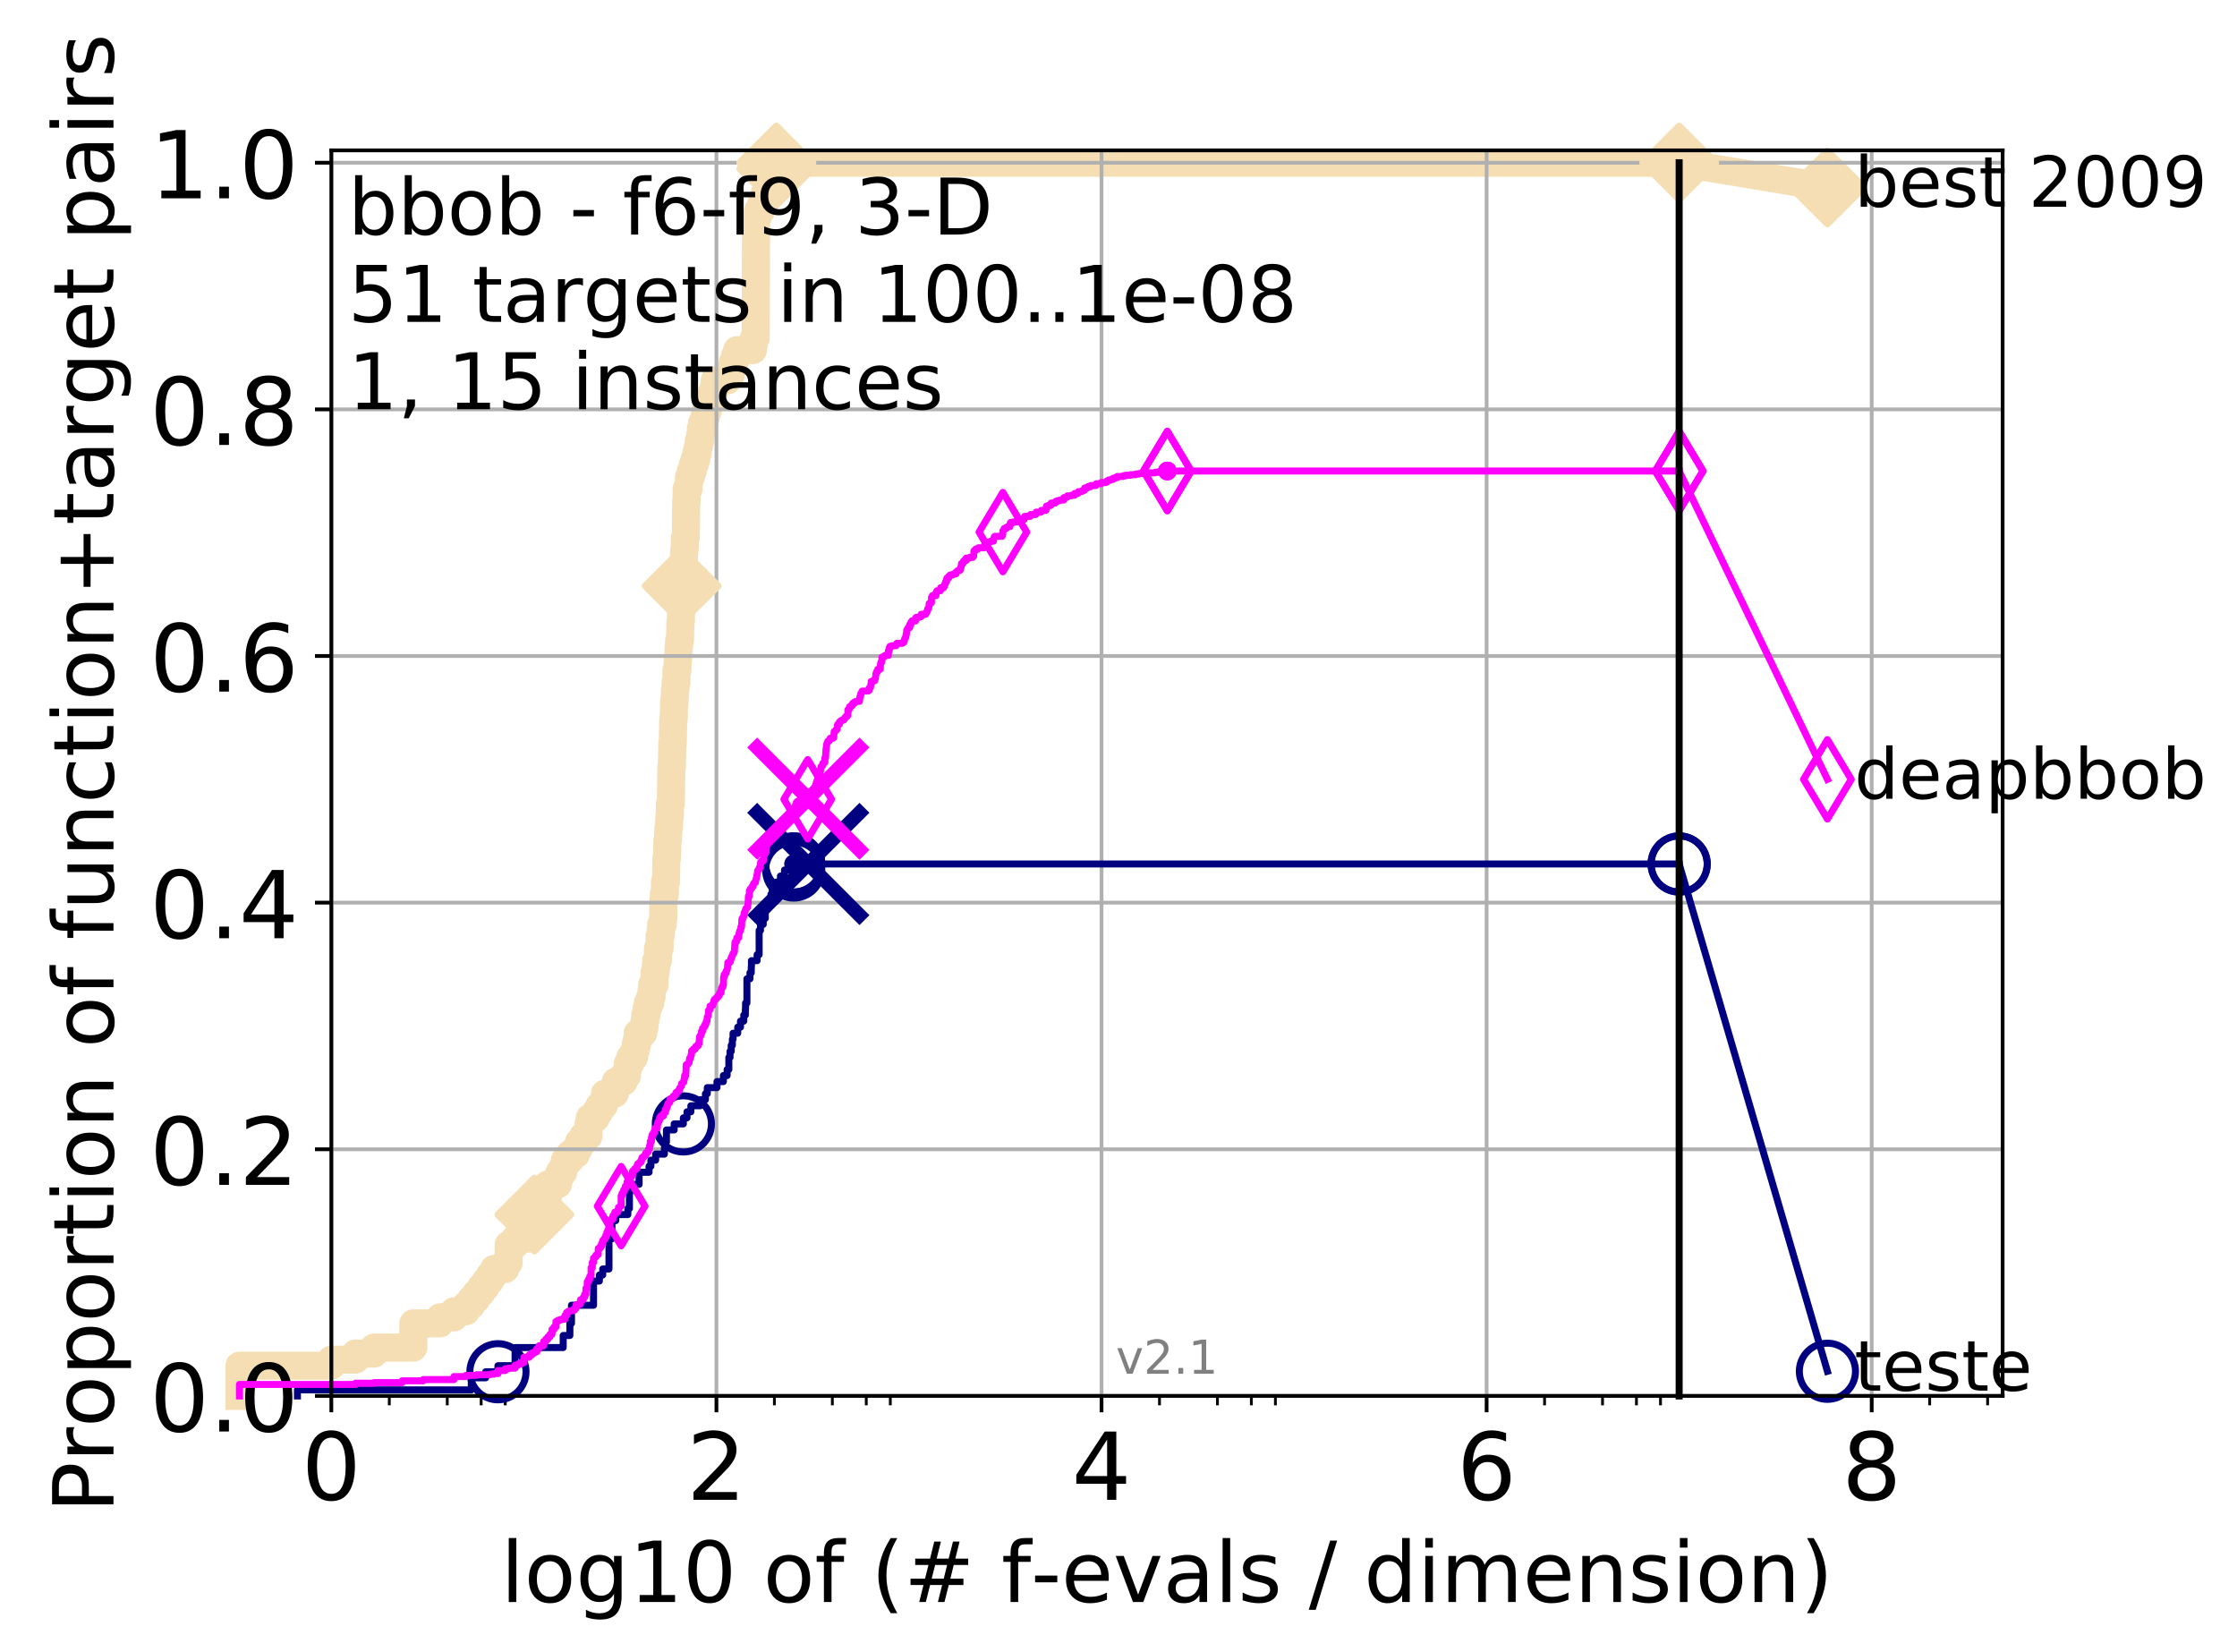 <?xml version="1.0" encoding="utf-8" standalone="no"?>
<!DOCTYPE svg PUBLIC "-//W3C//DTD SVG 1.1//EN"
  "http://www.w3.org/Graphics/SVG/1.1/DTD/svg11.dtd">
<!-- Created with matplotlib (http://matplotlib.org/) -->
<svg height="353pt" version="1.1" viewBox="0 0 478 353" width="478pt" xmlns="http://www.w3.org/2000/svg" xmlns:xlink="http://www.w3.org/1999/xlink">
 <defs>
  <style type="text/css">
*{stroke-linecap:butt;stroke-linejoin:round;}
  </style>
 </defs>
 <g id="figure_1">
  <g id="patch_1">
   <path d="M 0 353.222 
L 478.829 353.222 
L 478.829 0 
L 0 0 
z
" style="fill:#ffffff;"/>
  </g>
  <g id="axes_1">
   <g id="patch_2">
    <path d="M 70.8 298.245 
L 427.92 298.245 
L 427.92 32.133 
L 70.8 32.133 
z
" style="fill:#ffffff;"/>
   </g>
   <g id="line2d_1">
    <path d="M 51.17 298.245 
L 51.17 291.788 
L 70.8 291.788 
L 70.8 290.496 
L 75.94 290.496 
L 75.94 289.204 
L 79.927 289.204 
L 79.927 287.913 
L 88.326 287.913 
L 88.326 282.747 
L 94.016 282.747 
L 94.016 281.455 
L 97.001 281.455 
L 97.001 280.164 
L 99.558 280.164 
L 99.558 278.872 
L 100.711 278.872 
L 100.711 277.58 
L 101.794 277.58 
L 101.794 276.289 
L 102.815 276.289 
L 102.815 274.997 
L 103.781 274.997 
L 103.781 273.706 
L 104.698 273.706 
L 104.698 272.414 
L 105.57 272.414 
L 105.57 271.123 
L 107.956 271.123 
L 107.956 269.831 
L 108.685 269.831 
L 108.685 265.956 
L 110.06 265.956 
L 110.06 264.665 
L 112.529 264.665 
L 112.529 260.79 
L 113.096 260.79 
L 113.096 259.499 
L 114.179 259.499 
L 114.179 258.207 
L 116.167 258.207 
L 116.167 256.916 
L 116.631 256.916 
L 116.631 255.624 
L 117.083 255.624 
L 117.083 253.041 
L 119.188 253.041 
L 119.188 251.749 
L 119.58 251.749 
L 119.58 250.458 
L 120.341 250.458 
L 120.341 249.166 
L 120.709 249.166 
L 120.709 247.875 
L 121.771 247.875 
L 121.771 246.583 
L 123.095 246.583 
L 123.095 245.292 
L 123.722 245.292 
L 123.722 244 
L 124.623 244 
L 124.623 242.709 
L 125.758 242.709 
L 125.758 240.125 
L 126.031 240.125 
L 126.031 238.834 
L 127.336 238.834 
L 127.336 237.542 
L 128.075 237.542 
L 128.075 236.251 
L 129.016 236.251 
L 129.016 234.959 
L 129.244 234.959 
L 129.244 233.668 
L 131.373 233.668 
L 131.373 232.376 
L 131.573 232.376 
L 131.573 231.085 
L 133.276 231.085 
L 133.276 229.793 
L 133.984 229.793 
L 133.984 228.501 
L 134.156 228.501 
L 134.156 227.21 
L 134.665 227.21 
L 134.665 225.918 
L 135.481 225.918 
L 135.481 224.627 
L 135.797 224.627 
L 135.797 223.335 
L 136.108 223.335 
L 136.108 222.044 
L 136.261 222.044 
L 136.261 220.752 
L 137.443 220.752 
L 137.443 219.461 
L 137.726 219.461 
L 137.726 218.169 
L 137.867 218.169 
L 137.867 216.877 
L 138.144 216.877 
L 138.144 215.586 
L 138.416 215.586 
L 138.416 214.294 
L 138.95 214.294 
L 138.95 213.003 
L 139.211 213.003 
L 139.211 211.711 
L 139.34 211.711 
L 139.34 210.42 
L 139.847 210.42 
L 139.847 207.837 
L 140.095 207.837 
L 140.095 206.545 
L 140.218 206.545 
L 140.218 205.253 
L 140.581 205.253 
L 140.581 202.67 
L 140.937 202.67 
L 140.937 200.087 
L 141.171 200.087 
L 141.171 198.796 
L 141.286 198.796 
L 141.286 197.504 
L 141.629 197.504 
L 141.629 196.213 
L 141.742 196.213 
L 141.742 192.338 
L 141.854 192.338 
L 141.854 191.046 
L 142.076 191.046 
L 142.076 188.463 
L 142.295 188.463 
L 142.403 183.297 
L 142.511 183.297 
L 142.619 179.422 
L 142.725 179.422 
L 142.831 176.839 
L 142.937 176.839 
L 143.042 174.256 
L 143.146 174.256 
L 143.146 171.673 
L 143.352 171.673 
L 143.455 163.924 
L 143.557 163.924 
L 143.658 158.757 
L 143.759 158.757 
L 143.859 153.591 
L 143.958 153.591 
L 144.057 149.717 
L 144.156 149.717 
L 144.254 147.133 
L 144.351 147.133 
L 144.351 145.842 
L 144.544 145.842 
L 144.544 143.259 
L 144.735 143.259 
L 144.83 140.676 
L 144.924 140.676 
L 145.018 138.093 
L 145.111 138.093 
L 145.111 136.801 
L 145.297 136.801 
L 145.388 132.926 
L 145.48 132.926 
L 145.571 127.76 
L 145.661 127.76 
L 145.661 125.177 
L 145.93 125.177 
L 146.019 120.011 
L 146.107 120.011 
L 146.195 117.428 
L 146.282 117.428 
L 146.369 114.845 
L 146.542 114.845 
L 146.627 107.095 
L 146.713 107.095 
L 146.713 104.512 
L 147.133 104.512 
L 147.216 101.929 
L 147.625 101.929 
L 147.625 100.637 
L 148.025 100.637 
L 148.025 99.346 
L 148.416 99.346 
L 148.416 98.054 
L 148.798 98.054 
L 148.798 96.763 
L 149.099 96.763 
L 149.099 95.471 
L 149.321 95.471 
L 149.321 94.18 
L 149.612 94.18 
L 149.612 92.888 
L 149.756 92.888 
L 149.756 91.597 
L 150.041 91.597 
L 150.041 90.305 
L 150.529 90.305 
L 150.529 89.013 
L 150.869 89.013 
L 150.869 87.722 
L 151.269 87.722 
L 151.269 86.43 
L 151.66 86.43 
L 151.66 85.139 
L 152.106 85.139 
L 152.106 83.847 
L 152.541 83.847 
L 152.541 82.556 
L 152.725 82.556 
L 152.725 81.264 
L 155.427 81.264 
L 155.427 79.973 
L 156.194 79.973 
L 156.194 78.681 
L 156.59 78.681 
L 156.59 77.389 
L 157.025 77.389 
L 157.025 76.098 
L 157.497 76.098 
L 157.497 74.806 
L 160.878 74.806 
L 160.878 73.515 
L 161.108 73.515 
L 161.108 72.223 
L 161.484 72.223 
L 161.558 46.392 
L 161.925 46.392 
L 161.925 45.101 
L 162.567 45.101 
L 162.567 43.809 
L 162.914 43.809 
L 162.914 42.517 
L 163.422 42.517 
L 163.422 41.226 
L 164.078 41.226 
L 164.078 39.934 
L 164.492 39.934 
L 164.492 38.643 
L 165.08 38.643 
L 165.08 37.351 
L 165.53 37.351 
L 165.53 36.06 
L 165.883 36.06 
L 165.883 34.768 
L 358.8 34.768 
L 358.8 34.768 
" style="fill:none;stroke:#f5deb3;stroke-linecap:square;stroke-width:6;"/>
   </g>
   <g id="line2d_2"/>
   <g id="line2d_3">
    <path d="M 358.8 34.768 
L 390.48 40.038 
" style="fill:none;stroke:#f5deb3;stroke-linecap:square;stroke-width:6;"/>
    <defs>
     <path d="M -0 7.778 
L 7.778 0 
L 0 -7.778 
L -7.778 -0 
z
" id="mf1d25fe305" style="stroke:#f5deb3;stroke-linejoin:miter;stroke-width:1.5;"/>
    </defs>
    <g>
     <use style="fill:#f5deb3;stroke:#f5deb3;stroke-linejoin:miter;stroke-width:1.5;" x="358.8" xlink:href="#mf1d25fe305" y="34.768"/>
     <use style="fill:#f5deb3;stroke:#f5deb3;stroke-linejoin:miter;stroke-width:1.5;" x="390.48" xlink:href="#mf1d25fe305" y="40.038"/>
    </g>
   </g>
   <g id="matplotlib.axis_1">
    <g id="xtick_1">
     <g id="line2d_4">
      <path clip-path="url(#pc9eaeddef3)" d="M 70.8 298.245 
L 70.8 32.133 
" style="fill:none;stroke:#b0b0b0;stroke-linecap:square;stroke-width:0.8;"/>
     </g>
     <g id="line2d_5">
      <defs>
       <path d="M 0 0 
L 0 3.5 
" id="m80928d19e3" style="stroke:#000000;stroke-width:0.8;"/>
      </defs>
      <g>
       <use style="stroke:#000000;stroke-width:0.8;" x="70.8" xlink:href="#m80928d19e3" y="298.245"/>
      </g>
     </g>
     <g id="text_1">
      <!-- 0 -->
      <defs>
       <path d="M 31.781 66.406 
Q 24.172 66.406 20.328 58.906 
Q 16.5 51.422 16.5 36.375 
Q 16.5 21.391 20.328 13.891 
Q 24.172 6.391 31.781 6.391 
Q 39.453 6.391 43.281 13.891 
Q 47.125 21.391 47.125 36.375 
Q 47.125 51.422 43.281 58.906 
Q 39.453 66.406 31.781 66.406 
M 31.781 74.219 
Q 44.047 74.219 50.516 64.516 
Q 56.984 54.828 56.984 36.375 
Q 56.984 17.969 50.516 8.266 
Q 44.047 -1.422 31.781 -1.422 
Q 19.531 -1.422 13.062 8.266 
Q 6.594 17.969 6.594 36.375 
Q 6.594 54.828 13.062 64.516 
Q 19.531 74.219 31.781 74.219 
" id="DejaVuSans-30"/>
      </defs>
      <g transform="translate(64.438 320.442)scale(0.2 -0.2)">
       <use xlink:href="#DejaVuSans-30"/>
      </g>
     </g>
    </g>
    <g id="xtick_2">
     <g id="line2d_6">
      <path clip-path="url(#pc9eaeddef3)" d="M 153.086 298.245 
L 153.086 32.133 
" style="fill:none;stroke:#b0b0b0;stroke-linecap:square;stroke-width:0.8;"/>
     </g>
     <g id="line2d_7">
      <g>
       <use style="stroke:#000000;stroke-width:0.8;" x="153.086" xlink:href="#m80928d19e3" y="298.245"/>
      </g>
     </g>
     <g id="text_2">
      <!-- 2 -->
      <defs>
       <path d="M 19.188 8.297 
L 53.609 8.297 
L 53.609 0 
L 7.328 0 
L 7.328 8.297 
Q 12.938 14.109 22.625 23.891 
Q 32.328 33.688 34.812 36.531 
Q 39.547 41.844 41.422 45.531 
Q 43.312 49.219 43.312 52.781 
Q 43.312 58.594 39.234 62.25 
Q 35.156 65.922 28.609 65.922 
Q 23.969 65.922 18.812 64.312 
Q 13.672 62.703 7.812 59.422 
L 7.812 69.391 
Q 13.766 71.781 18.938 73 
Q 24.125 74.219 28.422 74.219 
Q 39.75 74.219 46.484 68.547 
Q 53.219 62.891 53.219 53.422 
Q 53.219 48.922 51.531 44.891 
Q 49.859 40.875 45.406 35.406 
Q 44.188 33.984 37.641 27.219 
Q 31.109 20.453 19.188 8.297 
" id="DejaVuSans-32"/>
      </defs>
      <g transform="translate(146.723 320.442)scale(0.2 -0.2)">
       <use xlink:href="#DejaVuSans-32"/>
      </g>
     </g>
    </g>
    <g id="xtick_3">
     <g id="line2d_8">
      <path clip-path="url(#pc9eaeddef3)" d="M 235.371 298.245 
L 235.371 32.133 
" style="fill:none;stroke:#b0b0b0;stroke-linecap:square;stroke-width:0.8;"/>
     </g>
     <g id="line2d_9">
      <g>
       <use style="stroke:#000000;stroke-width:0.8;" x="235.371" xlink:href="#m80928d19e3" y="298.245"/>
      </g>
     </g>
     <g id="text_3">
      <!-- 4 -->
      <defs>
       <path d="M 37.797 64.312 
L 12.891 25.391 
L 37.797 25.391 
z
M 35.203 72.906 
L 47.609 72.906 
L 47.609 25.391 
L 58.016 25.391 
L 58.016 17.188 
L 47.609 17.188 
L 47.609 0 
L 37.797 0 
L 37.797 17.188 
L 4.891 17.188 
L 4.891 26.703 
z
" id="DejaVuSans-34"/>
      </defs>
      <g transform="translate(229.009 320.442)scale(0.2 -0.2)">
       <use xlink:href="#DejaVuSans-34"/>
      </g>
     </g>
    </g>
    <g id="xtick_4">
     <g id="line2d_10">
      <path clip-path="url(#pc9eaeddef3)" d="M 317.657 298.245 
L 317.657 32.133 
" style="fill:none;stroke:#b0b0b0;stroke-linecap:square;stroke-width:0.8;"/>
     </g>
     <g id="line2d_11">
      <g>
       <use style="stroke:#000000;stroke-width:0.8;" x="317.657" xlink:href="#m80928d19e3" y="298.245"/>
      </g>
     </g>
     <g id="text_4">
      <!-- 6 -->
      <defs>
       <path d="M 33.016 40.375 
Q 26.375 40.375 22.484 35.828 
Q 18.609 31.297 18.609 23.391 
Q 18.609 15.531 22.484 10.953 
Q 26.375 6.391 33.016 6.391 
Q 39.656 6.391 43.531 10.953 
Q 47.406 15.531 47.406 23.391 
Q 47.406 31.297 43.531 35.828 
Q 39.656 40.375 33.016 40.375 
M 52.594 71.297 
L 52.594 62.312 
Q 48.875 64.062 45.094 64.984 
Q 41.312 65.922 37.594 65.922 
Q 27.828 65.922 22.672 59.328 
Q 17.531 52.734 16.797 39.406 
Q 19.672 43.656 24.016 45.922 
Q 28.375 48.188 33.594 48.188 
Q 44.578 48.188 50.953 41.516 
Q 57.328 34.859 57.328 23.391 
Q 57.328 12.156 50.688 5.359 
Q 44.047 -1.422 33.016 -1.422 
Q 20.359 -1.422 13.672 8.266 
Q 6.984 17.969 6.984 36.375 
Q 6.984 53.656 15.188 63.938 
Q 23.391 74.219 37.203 74.219 
Q 40.922 74.219 44.703 73.484 
Q 48.484 72.75 52.594 71.297 
" id="DejaVuSans-36"/>
      </defs>
      <g transform="translate(311.295 320.442)scale(0.2 -0.2)">
       <use xlink:href="#DejaVuSans-36"/>
      </g>
     </g>
    </g>
    <g id="xtick_5">
     <g id="line2d_12">
      <path clip-path="url(#pc9eaeddef3)" d="M 399.943 298.245 
L 399.943 32.133 
" style="fill:none;stroke:#b0b0b0;stroke-linecap:square;stroke-width:0.8;"/>
     </g>
     <g id="line2d_13">
      <g>
       <use style="stroke:#000000;stroke-width:0.8;" x="399.943" xlink:href="#m80928d19e3" y="298.245"/>
      </g>
     </g>
     <g id="text_5">
      <!-- 8 -->
      <defs>
       <path d="M 31.781 34.625 
Q 24.75 34.625 20.719 30.859 
Q 16.703 27.094 16.703 20.516 
Q 16.703 13.922 20.719 10.156 
Q 24.75 6.391 31.781 6.391 
Q 38.812 6.391 42.859 10.172 
Q 46.922 13.969 46.922 20.516 
Q 46.922 27.094 42.891 30.859 
Q 38.875 34.625 31.781 34.625 
M 21.922 38.812 
Q 15.578 40.375 12.031 44.719 
Q 8.5 49.078 8.5 55.328 
Q 8.5 64.062 14.719 69.141 
Q 20.953 74.219 31.781 74.219 
Q 42.672 74.219 48.875 69.141 
Q 55.078 64.062 55.078 55.328 
Q 55.078 49.078 51.531 44.719 
Q 48 40.375 41.703 38.812 
Q 48.828 37.156 52.797 32.312 
Q 56.781 27.484 56.781 20.516 
Q 56.781 9.906 50.312 4.234 
Q 43.844 -1.422 31.781 -1.422 
Q 19.734 -1.422 13.25 4.234 
Q 6.781 9.906 6.781 20.516 
Q 6.781 27.484 10.781 32.312 
Q 14.797 37.156 21.922 38.812 
M 18.312 54.391 
Q 18.312 48.734 21.844 45.562 
Q 25.391 42.391 31.781 42.391 
Q 38.141 42.391 41.719 45.562 
Q 45.312 48.734 45.312 54.391 
Q 45.312 60.062 41.719 63.234 
Q 38.141 66.406 31.781 66.406 
Q 25.391 66.406 21.844 63.234 
Q 18.312 60.062 18.312 54.391 
" id="DejaVuSans-38"/>
      </defs>
      <g transform="translate(393.58 320.442)scale(0.2 -0.2)">
       <use xlink:href="#DejaVuSans-38"/>
      </g>
     </g>
    </g>
    <g id="xtick_6">
     <g id="line2d_14">
      <defs>
       <path d="M 0 0 
L 0 2 
" id="m7a68bd0bf0" style="stroke:#000000;stroke-width:0.6;"/>
      </defs>
      <g>
       <use style="stroke:#000000;stroke-width:0.6;" x="83.185" xlink:href="#m7a68bd0bf0" y="298.245"/>
      </g>
     </g>
    </g>
    <g id="xtick_7">
     <g id="line2d_15">
      <g>
       <use style="stroke:#000000;stroke-width:0.6;" x="95.57" xlink:href="#m7a68bd0bf0" y="298.245"/>
      </g>
     </g>
    </g>
    <g id="xtick_8">
     <g id="line2d_16">
      <g>
       <use style="stroke:#000000;stroke-width:0.6;" x="102.815" xlink:href="#m7a68bd0bf0" y="298.245"/>
      </g>
     </g>
    </g>
    <g id="xtick_9">
     <g id="line2d_17">
      <g>
       <use style="stroke:#000000;stroke-width:0.6;" x="107.956" xlink:href="#m7a68bd0bf0" y="298.245"/>
      </g>
     </g>
    </g>
    <g id="xtick_10">
     <g id="line2d_18">
      <g>
       <use style="stroke:#000000;stroke-width:0.6;" x="165.471" xlink:href="#m7a68bd0bf0" y="298.245"/>
      </g>
     </g>
    </g>
    <g id="xtick_11">
     <g id="line2d_19">
      <g>
       <use style="stroke:#000000;stroke-width:0.6;" x="177.856" xlink:href="#m7a68bd0bf0" y="298.245"/>
      </g>
     </g>
    </g>
    <g id="xtick_12">
     <g id="line2d_20">
      <g>
       <use style="stroke:#000000;stroke-width:0.6;" x="185.101" xlink:href="#m7a68bd0bf0" y="298.245"/>
      </g>
     </g>
    </g>
    <g id="xtick_13">
     <g id="line2d_21">
      <g>
       <use style="stroke:#000000;stroke-width:0.6;" x="190.241" xlink:href="#m7a68bd0bf0" y="298.245"/>
      </g>
     </g>
    </g>
    <g id="xtick_14">
     <g id="line2d_22">
      <g>
       <use style="stroke:#000000;stroke-width:0.6;" x="247.757" xlink:href="#m7a68bd0bf0" y="298.245"/>
      </g>
     </g>
    </g>
    <g id="xtick_15">
     <g id="line2d_23">
      <g>
       <use style="stroke:#000000;stroke-width:0.6;" x="260.142" xlink:href="#m7a68bd0bf0" y="298.245"/>
      </g>
     </g>
    </g>
    <g id="xtick_16">
     <g id="line2d_24">
      <g>
       <use style="stroke:#000000;stroke-width:0.6;" x="267.387" xlink:href="#m7a68bd0bf0" y="298.245"/>
      </g>
     </g>
    </g>
    <g id="xtick_17">
     <g id="line2d_25">
      <g>
       <use style="stroke:#000000;stroke-width:0.6;" x="272.527" xlink:href="#m7a68bd0bf0" y="298.245"/>
      </g>
     </g>
    </g>
    <g id="xtick_18">
     <g id="line2d_26">
      <g>
       <use style="stroke:#000000;stroke-width:0.6;" x="330.042" xlink:href="#m7a68bd0bf0" y="298.245"/>
      </g>
     </g>
    </g>
    <g id="xtick_19">
     <g id="line2d_27">
      <g>
       <use style="stroke:#000000;stroke-width:0.6;" x="342.428" xlink:href="#m7a68bd0bf0" y="298.245"/>
      </g>
     </g>
    </g>
    <g id="xtick_20">
     <g id="line2d_28">
      <g>
       <use style="stroke:#000000;stroke-width:0.6;" x="349.673" xlink:href="#m7a68bd0bf0" y="298.245"/>
      </g>
     </g>
    </g>
    <g id="xtick_21">
     <g id="line2d_29">
      <g>
       <use style="stroke:#000000;stroke-width:0.6;" x="354.813" xlink:href="#m7a68bd0bf0" y="298.245"/>
      </g>
     </g>
    </g>
    <g id="xtick_22">
     <g id="line2d_30">
      <g>
       <use style="stroke:#000000;stroke-width:0.6;" x="412.328" xlink:href="#m7a68bd0bf0" y="298.245"/>
      </g>
     </g>
    </g>
    <g id="xtick_23">
     <g id="line2d_31">
      <g>
       <use style="stroke:#000000;stroke-width:0.6;" x="424.713" xlink:href="#m7a68bd0bf0" y="298.245"/>
      </g>
     </g>
    </g>
    <g id="text_6">
     <!-- log10 of (# f-evals / dimension) -->
     <defs>
      <path d="M 9.422 75.984 
L 18.406 75.984 
L 18.406 0 
L 9.422 0 
z
" id="DejaVuSans-6c"/>
      <path d="M 30.609 48.391 
Q 23.391 48.391 19.188 42.75 
Q 14.984 37.109 14.984 27.297 
Q 14.984 17.484 19.156 11.844 
Q 23.344 6.203 30.609 6.203 
Q 37.797 6.203 41.984 11.859 
Q 46.188 17.531 46.188 27.297 
Q 46.188 37.016 41.984 42.703 
Q 37.797 48.391 30.609 48.391 
M 30.609 56 
Q 42.328 56 49.016 48.375 
Q 55.719 40.766 55.719 27.297 
Q 55.719 13.875 49.016 6.219 
Q 42.328 -1.422 30.609 -1.422 
Q 18.844 -1.422 12.172 6.219 
Q 5.516 13.875 5.516 27.297 
Q 5.516 40.766 12.172 48.375 
Q 18.844 56 30.609 56 
" id="DejaVuSans-6f"/>
      <path d="M 45.406 27.984 
Q 45.406 37.75 41.375 43.109 
Q 37.359 48.484 30.078 48.484 
Q 22.859 48.484 18.828 43.109 
Q 14.797 37.75 14.797 27.984 
Q 14.797 18.266 18.828 12.891 
Q 22.859 7.516 30.078 7.516 
Q 37.359 7.516 41.375 12.891 
Q 45.406 18.266 45.406 27.984 
M 54.391 6.781 
Q 54.391 -7.172 48.188 -13.984 
Q 42 -20.797 29.203 -20.797 
Q 24.469 -20.797 20.266 -20.094 
Q 16.062 -19.391 12.109 -17.922 
L 12.109 -9.188 
Q 16.062 -11.328 19.922 -12.344 
Q 23.781 -13.375 27.781 -13.375 
Q 36.625 -13.375 41.016 -8.766 
Q 45.406 -4.156 45.406 5.172 
L 45.406 9.625 
Q 42.625 4.781 38.281 2.391 
Q 33.938 0 27.875 0 
Q 17.828 0 11.672 7.656 
Q 5.516 15.328 5.516 27.984 
Q 5.516 40.672 11.672 48.328 
Q 17.828 56 27.875 56 
Q 33.938 56 38.281 53.609 
Q 42.625 51.219 45.406 46.391 
L 45.406 54.688 
L 54.391 54.688 
z
" id="DejaVuSans-67"/>
      <path d="M 12.406 8.297 
L 28.516 8.297 
L 28.516 63.922 
L 10.984 60.406 
L 10.984 69.391 
L 28.422 72.906 
L 38.281 72.906 
L 38.281 8.297 
L 54.391 8.297 
L 54.391 0 
L 12.406 0 
z
" id="DejaVuSans-31"/>
      <path id="DejaVuSans-20"/>
      <path d="M 37.109 75.984 
L 37.109 68.5 
L 28.516 68.5 
Q 23.688 68.5 21.797 66.547 
Q 19.922 64.594 19.922 59.516 
L 19.922 54.688 
L 34.719 54.688 
L 34.719 47.703 
L 19.922 47.703 
L 19.922 0 
L 10.891 0 
L 10.891 47.703 
L 2.297 47.703 
L 2.297 54.688 
L 10.891 54.688 
L 10.891 58.5 
Q 10.891 67.625 15.141 71.797 
Q 19.391 75.984 28.609 75.984 
z
" id="DejaVuSans-66"/>
      <path d="M 31 75.875 
Q 24.469 64.656 21.281 53.656 
Q 18.109 42.672 18.109 31.391 
Q 18.109 20.125 21.312 9.062 
Q 24.516 -2 31 -13.188 
L 23.188 -13.188 
Q 15.875 -1.703 12.234 9.375 
Q 8.594 20.453 8.594 31.391 
Q 8.594 42.281 12.203 53.312 
Q 15.828 64.359 23.188 75.875 
z
" id="DejaVuSans-28"/>
      <path d="M 51.125 44 
L 36.922 44 
L 32.812 27.688 
L 47.125 27.688 
z
M 43.797 71.781 
L 38.719 51.516 
L 52.984 51.516 
L 58.109 71.781 
L 65.922 71.781 
L 60.891 51.516 
L 76.125 51.516 
L 76.125 44 
L 58.984 44 
L 54.984 27.688 
L 70.516 27.688 
L 70.516 20.219 
L 53.078 20.219 
L 48 0 
L 40.188 0 
L 45.219 20.219 
L 30.906 20.219 
L 25.875 0 
L 18.016 0 
L 23.094 20.219 
L 7.719 20.219 
L 7.719 27.688 
L 24.906 27.688 
L 29 44 
L 13.281 44 
L 13.281 51.516 
L 30.906 51.516 
L 35.891 71.781 
z
" id="DejaVuSans-23"/>
      <path d="M 4.891 31.391 
L 31.203 31.391 
L 31.203 23.391 
L 4.891 23.391 
z
" id="DejaVuSans-2d"/>
      <path d="M 56.203 29.594 
L 56.203 25.203 
L 14.891 25.203 
Q 15.484 15.922 20.484 11.062 
Q 25.484 6.203 34.422 6.203 
Q 39.594 6.203 44.453 7.469 
Q 49.312 8.734 54.109 11.281 
L 54.109 2.781 
Q 49.266 0.734 44.188 -0.344 
Q 39.109 -1.422 33.891 -1.422 
Q 20.797 -1.422 13.156 6.188 
Q 5.516 13.812 5.516 26.812 
Q 5.516 40.234 12.766 48.109 
Q 20.016 56 32.328 56 
Q 43.359 56 49.781 48.891 
Q 56.203 41.797 56.203 29.594 
M 47.219 32.234 
Q 47.125 39.594 43.094 43.984 
Q 39.062 48.391 32.422 48.391 
Q 24.906 48.391 20.391 44.141 
Q 15.875 39.891 15.188 32.172 
z
" id="DejaVuSans-65"/>
      <path d="M 2.984 54.688 
L 12.5 54.688 
L 29.594 8.797 
L 46.688 54.688 
L 56.203 54.688 
L 35.688 0 
L 23.484 0 
z
" id="DejaVuSans-76"/>
      <path d="M 34.281 27.484 
Q 23.391 27.484 19.188 25 
Q 14.984 22.516 14.984 16.5 
Q 14.984 11.719 18.141 8.906 
Q 21.297 6.109 26.703 6.109 
Q 34.188 6.109 38.703 11.406 
Q 43.219 16.703 43.219 25.484 
L 43.219 27.484 
z
M 52.203 31.203 
L 52.203 0 
L 43.219 0 
L 43.219 8.297 
Q 40.141 3.328 35.547 0.953 
Q 30.953 -1.422 24.312 -1.422 
Q 15.922 -1.422 10.953 3.297 
Q 6 8.016 6 15.922 
Q 6 25.141 12.172 29.828 
Q 18.359 34.516 30.609 34.516 
L 43.219 34.516 
L 43.219 35.406 
Q 43.219 41.609 39.141 45 
Q 35.062 48.391 27.688 48.391 
Q 23 48.391 18.547 47.266 
Q 14.109 46.141 10.016 43.891 
L 10.016 52.203 
Q 14.938 54.109 19.578 55.047 
Q 24.219 56 28.609 56 
Q 40.484 56 46.344 49.844 
Q 52.203 43.703 52.203 31.203 
" id="DejaVuSans-61"/>
      <path d="M 44.281 53.078 
L 44.281 44.578 
Q 40.484 46.531 36.375 47.5 
Q 32.281 48.484 27.875 48.484 
Q 21.188 48.484 17.844 46.438 
Q 14.5 44.391 14.5 40.281 
Q 14.5 37.156 16.891 35.375 
Q 19.281 33.594 26.516 31.984 
L 29.594 31.297 
Q 39.156 29.25 43.188 25.516 
Q 47.219 21.781 47.219 15.094 
Q 47.219 7.469 41.188 3.016 
Q 35.156 -1.422 24.609 -1.422 
Q 20.219 -1.422 15.453 -0.562 
Q 10.688 0.297 5.422 2 
L 5.422 11.281 
Q 10.406 8.688 15.234 7.391 
Q 20.062 6.109 24.812 6.109 
Q 31.156 6.109 34.562 8.281 
Q 37.984 10.453 37.984 14.406 
Q 37.984 18.062 35.516 20.016 
Q 33.062 21.969 24.703 23.781 
L 21.578 24.516 
Q 13.234 26.266 9.516 29.906 
Q 5.812 33.547 5.812 39.891 
Q 5.812 47.609 11.281 51.797 
Q 16.75 56 26.812 56 
Q 31.781 56 36.172 55.266 
Q 40.578 54.547 44.281 53.078 
" id="DejaVuSans-73"/>
      <path d="M 25.391 72.906 
L 33.688 72.906 
L 8.297 -9.281 
L 0 -9.281 
z
" id="DejaVuSans-2f"/>
      <path d="M 45.406 46.391 
L 45.406 75.984 
L 54.391 75.984 
L 54.391 0 
L 45.406 0 
L 45.406 8.203 
Q 42.578 3.328 38.25 0.953 
Q 33.938 -1.422 27.875 -1.422 
Q 17.969 -1.422 11.734 6.484 
Q 5.516 14.406 5.516 27.297 
Q 5.516 40.188 11.734 48.094 
Q 17.969 56 27.875 56 
Q 33.938 56 38.25 53.625 
Q 42.578 51.266 45.406 46.391 
M 14.797 27.297 
Q 14.797 17.391 18.875 11.75 
Q 22.953 6.109 30.078 6.109 
Q 37.203 6.109 41.297 11.75 
Q 45.406 17.391 45.406 27.297 
Q 45.406 37.203 41.297 42.844 
Q 37.203 48.484 30.078 48.484 
Q 22.953 48.484 18.875 42.844 
Q 14.797 37.203 14.797 27.297 
" id="DejaVuSans-64"/>
      <path d="M 9.422 54.688 
L 18.406 54.688 
L 18.406 0 
L 9.422 0 
z
M 9.422 75.984 
L 18.406 75.984 
L 18.406 64.594 
L 9.422 64.594 
z
" id="DejaVuSans-69"/>
      <path d="M 52 44.188 
Q 55.375 50.25 60.062 53.125 
Q 64.75 56 71.094 56 
Q 79.641 56 84.281 50.016 
Q 88.922 44.047 88.922 33.016 
L 88.922 0 
L 79.891 0 
L 79.891 32.719 
Q 79.891 40.578 77.094 44.375 
Q 74.312 48.188 68.609 48.188 
Q 61.625 48.188 57.562 43.547 
Q 53.516 38.922 53.516 30.906 
L 53.516 0 
L 44.484 0 
L 44.484 32.719 
Q 44.484 40.625 41.703 44.406 
Q 38.922 48.188 33.109 48.188 
Q 26.219 48.188 22.156 43.531 
Q 18.109 38.875 18.109 30.906 
L 18.109 0 
L 9.078 0 
L 9.078 54.688 
L 18.109 54.688 
L 18.109 46.188 
Q 21.188 51.219 25.484 53.609 
Q 29.781 56 35.688 56 
Q 41.656 56 45.828 52.969 
Q 50 49.953 52 44.188 
" id="DejaVuSans-6d"/>
      <path d="M 54.891 33.016 
L 54.891 0 
L 45.906 0 
L 45.906 32.719 
Q 45.906 40.484 42.875 44.328 
Q 39.844 48.188 33.797 48.188 
Q 26.516 48.188 22.312 43.547 
Q 18.109 38.922 18.109 30.906 
L 18.109 0 
L 9.078 0 
L 9.078 54.688 
L 18.109 54.688 
L 18.109 46.188 
Q 21.344 51.125 25.703 53.562 
Q 30.078 56 35.797 56 
Q 45.219 56 50.047 50.172 
Q 54.891 44.344 54.891 33.016 
" id="DejaVuSans-6e"/>
      <path d="M 8.016 75.875 
L 15.828 75.875 
Q 23.141 64.359 26.781 53.312 
Q 30.422 42.281 30.422 31.391 
Q 30.422 20.453 26.781 9.375 
Q 23.141 -1.703 15.828 -13.188 
L 8.016 -13.188 
Q 14.5 -2 17.703 9.062 
Q 20.906 20.125 20.906 31.391 
Q 20.906 42.672 17.703 53.656 
Q 14.5 64.656 8.016 75.875 
" id="DejaVuSans-29"/>
     </defs>
     <g transform="translate(107.015 342.279)scale(0.18 -0.18)">
      <use xlink:href="#DejaVuSans-6c"/>
      <use x="27.783" xlink:href="#DejaVuSans-6f"/>
      <use x="88.965" xlink:href="#DejaVuSans-67"/>
      <use x="152.441" xlink:href="#DejaVuSans-31"/>
      <use x="216.064" xlink:href="#DejaVuSans-30"/>
      <use x="279.688" xlink:href="#DejaVuSans-20"/>
      <use x="311.475" xlink:href="#DejaVuSans-6f"/>
      <use x="372.656" xlink:href="#DejaVuSans-66"/>
      <use x="407.861" xlink:href="#DejaVuSans-20"/>
      <use x="439.648" xlink:href="#DejaVuSans-28"/>
      <use x="478.662" xlink:href="#DejaVuSans-23"/>
      <use x="562.451" xlink:href="#DejaVuSans-20"/>
      <use x="594.238" xlink:href="#DejaVuSans-66"/>
      <use x="629.365" xlink:href="#DejaVuSans-2d"/>
      <use x="665.449" xlink:href="#DejaVuSans-65"/>
      <use x="726.973" xlink:href="#DejaVuSans-76"/>
      <use x="786.152" xlink:href="#DejaVuSans-61"/>
      <use x="847.432" xlink:href="#DejaVuSans-6c"/>
      <use x="875.215" xlink:href="#DejaVuSans-73"/>
      <use x="927.314" xlink:href="#DejaVuSans-20"/>
      <use x="959.102" xlink:href="#DejaVuSans-2f"/>
      <use x="992.793" xlink:href="#DejaVuSans-20"/>
      <use x="1024.58" xlink:href="#DejaVuSans-64"/>
      <use x="1088.057" xlink:href="#DejaVuSans-69"/>
      <use x="1115.84" xlink:href="#DejaVuSans-6d"/>
      <use x="1213.252" xlink:href="#DejaVuSans-65"/>
      <use x="1274.775" xlink:href="#DejaVuSans-6e"/>
      <use x="1338.154" xlink:href="#DejaVuSans-73"/>
      <use x="1390.254" xlink:href="#DejaVuSans-69"/>
      <use x="1418.037" xlink:href="#DejaVuSans-6f"/>
      <use x="1479.219" xlink:href="#DejaVuSans-6e"/>
      <use x="1542.598" xlink:href="#DejaVuSans-29"/>
     </g>
    </g>
   </g>
   <g id="matplotlib.axis_2">
    <g id="ytick_1">
     <g id="line2d_32">
      <path clip-path="url(#pc9eaeddef3)" d="M 70.8 298.245 
L 427.92 298.245 
" style="fill:none;stroke:#b0b0b0;stroke-linecap:square;stroke-width:0.8;"/>
     </g>
     <g id="line2d_33">
      <defs>
       <path d="M 0 0 
L -3.5 0 
" id="m505c43afd8" style="stroke:#000000;stroke-width:0.8;"/>
      </defs>
      <g>
       <use style="stroke:#000000;stroke-width:0.8;" x="70.8" xlink:href="#m505c43afd8" y="298.245"/>
      </g>
     </g>
     <g id="text_7">
      <!-- 0.0 -->
      <defs>
       <path d="M 10.688 12.406 
L 21 12.406 
L 21 0 
L 10.688 0 
z
" id="DejaVuSans-2e"/>
      </defs>
      <g transform="translate(31.994 305.844)scale(0.2 -0.2)">
       <use xlink:href="#DejaVuSans-30"/>
       <use x="63.623" xlink:href="#DejaVuSans-2e"/>
       <use x="95.41" xlink:href="#DejaVuSans-30"/>
      </g>
     </g>
    </g>
    <g id="ytick_2">
     <g id="line2d_34">
      <path clip-path="url(#pc9eaeddef3)" d="M 70.8 245.55 
L 427.92 245.55 
" style="fill:none;stroke:#b0b0b0;stroke-linecap:square;stroke-width:0.8;"/>
     </g>
     <g id="line2d_35">
      <g>
       <use style="stroke:#000000;stroke-width:0.8;" x="70.8" xlink:href="#m505c43afd8" y="245.55"/>
      </g>
     </g>
     <g id="text_8">
      <!-- 0.2 -->
      <g transform="translate(31.994 253.148)scale(0.2 -0.2)">
       <use xlink:href="#DejaVuSans-30"/>
       <use x="63.623" xlink:href="#DejaVuSans-2e"/>
       <use x="95.41" xlink:href="#DejaVuSans-32"/>
      </g>
     </g>
    </g>
    <g id="ytick_3">
     <g id="line2d_36">
      <path clip-path="url(#pc9eaeddef3)" d="M 70.8 192.854 
L 427.92 192.854 
" style="fill:none;stroke:#b0b0b0;stroke-linecap:square;stroke-width:0.8;"/>
     </g>
     <g id="line2d_37">
      <g>
       <use style="stroke:#000000;stroke-width:0.8;" x="70.8" xlink:href="#m505c43afd8" y="192.854"/>
      </g>
     </g>
     <g id="text_9">
      <!-- 0.4 -->
      <g transform="translate(31.994 200.453)scale(0.2 -0.2)">
       <use xlink:href="#DejaVuSans-30"/>
       <use x="63.623" xlink:href="#DejaVuSans-2e"/>
       <use x="95.41" xlink:href="#DejaVuSans-34"/>
      </g>
     </g>
    </g>
    <g id="ytick_4">
     <g id="line2d_38">
      <path clip-path="url(#pc9eaeddef3)" d="M 70.8 140.159 
L 427.92 140.159 
" style="fill:none;stroke:#b0b0b0;stroke-linecap:square;stroke-width:0.8;"/>
     </g>
     <g id="line2d_39">
      <g>
       <use style="stroke:#000000;stroke-width:0.8;" x="70.8" xlink:href="#m505c43afd8" y="140.159"/>
      </g>
     </g>
     <g id="text_10">
      <!-- 0.6 -->
      <g transform="translate(31.994 147.757)scale(0.2 -0.2)">
       <use xlink:href="#DejaVuSans-30"/>
       <use x="63.623" xlink:href="#DejaVuSans-2e"/>
       <use x="95.41" xlink:href="#DejaVuSans-36"/>
      </g>
     </g>
    </g>
    <g id="ytick_5">
     <g id="line2d_40">
      <path clip-path="url(#pc9eaeddef3)" d="M 70.8 87.464 
L 427.92 87.464 
" style="fill:none;stroke:#b0b0b0;stroke-linecap:square;stroke-width:0.8;"/>
     </g>
     <g id="line2d_41">
      <g>
       <use style="stroke:#000000;stroke-width:0.8;" x="70.8" xlink:href="#m505c43afd8" y="87.464"/>
      </g>
     </g>
     <g id="text_11">
      <!-- 0.8 -->
      <g transform="translate(31.994 95.062)scale(0.2 -0.2)">
       <use xlink:href="#DejaVuSans-30"/>
       <use x="63.623" xlink:href="#DejaVuSans-2e"/>
       <use x="95.41" xlink:href="#DejaVuSans-38"/>
      </g>
     </g>
    </g>
    <g id="ytick_6">
     <g id="line2d_42">
      <path clip-path="url(#pc9eaeddef3)" d="M 70.8 34.768 
L 427.92 34.768 
" style="fill:none;stroke:#b0b0b0;stroke-linecap:square;stroke-width:0.8;"/>
     </g>
     <g id="line2d_43">
      <g>
       <use style="stroke:#000000;stroke-width:0.8;" x="70.8" xlink:href="#m505c43afd8" y="34.768"/>
      </g>
     </g>
     <g id="text_12">
      <!-- 1.0 -->
      <g transform="translate(31.994 42.367)scale(0.2 -0.2)">
       <use xlink:href="#DejaVuSans-31"/>
       <use x="63.623" xlink:href="#DejaVuSans-2e"/>
       <use x="95.41" xlink:href="#DejaVuSans-30"/>
      </g>
     </g>
    </g>
    <g id="text_13">
     <!-- Proportion of function+target pairs -->
     <defs>
      <path d="M 19.672 64.797 
L 19.672 37.406 
L 32.078 37.406 
Q 38.969 37.406 42.719 40.969 
Q 46.484 44.531 46.484 51.125 
Q 46.484 57.672 42.719 61.234 
Q 38.969 64.797 32.078 64.797 
z
M 9.812 72.906 
L 32.078 72.906 
Q 44.344 72.906 50.609 67.359 
Q 56.891 61.812 56.891 51.125 
Q 56.891 40.328 50.609 34.812 
Q 44.344 29.297 32.078 29.297 
L 19.672 29.297 
L 19.672 0 
L 9.812 0 
z
" id="DejaVuSans-50"/>
      <path d="M 41.109 46.297 
Q 39.594 47.172 37.812 47.578 
Q 36.031 48 33.891 48 
Q 26.266 48 22.188 43.047 
Q 18.109 38.094 18.109 28.812 
L 18.109 0 
L 9.078 0 
L 9.078 54.688 
L 18.109 54.688 
L 18.109 46.188 
Q 20.953 51.172 25.484 53.578 
Q 30.031 56 36.531 56 
Q 37.453 56 38.578 55.875 
Q 39.703 55.766 41.062 55.516 
z
" id="DejaVuSans-72"/>
      <path d="M 18.109 8.203 
L 18.109 -20.797 
L 9.078 -20.797 
L 9.078 54.688 
L 18.109 54.688 
L 18.109 46.391 
Q 20.953 51.266 25.266 53.625 
Q 29.594 56 35.594 56 
Q 45.562 56 51.781 48.094 
Q 58.016 40.188 58.016 27.297 
Q 58.016 14.406 51.781 6.484 
Q 45.562 -1.422 35.594 -1.422 
Q 29.594 -1.422 25.266 0.953 
Q 20.953 3.328 18.109 8.203 
M 48.688 27.297 
Q 48.688 37.203 44.609 42.844 
Q 40.531 48.484 33.406 48.484 
Q 26.266 48.484 22.188 42.844 
Q 18.109 37.203 18.109 27.297 
Q 18.109 17.391 22.188 11.75 
Q 26.266 6.109 33.406 6.109 
Q 40.531 6.109 44.609 11.75 
Q 48.688 17.391 48.688 27.297 
" id="DejaVuSans-70"/>
      <path d="M 18.312 70.219 
L 18.312 54.688 
L 36.812 54.688 
L 36.812 47.703 
L 18.312 47.703 
L 18.312 18.016 
Q 18.312 11.328 20.141 9.422 
Q 21.969 7.516 27.594 7.516 
L 36.812 7.516 
L 36.812 0 
L 27.594 0 
Q 17.188 0 13.234 3.875 
Q 9.281 7.766 9.281 18.016 
L 9.281 47.703 
L 2.688 47.703 
L 2.688 54.688 
L 9.281 54.688 
L 9.281 70.219 
z
" id="DejaVuSans-74"/>
      <path d="M 8.5 21.578 
L 8.5 54.688 
L 17.484 54.688 
L 17.484 21.922 
Q 17.484 14.156 20.5 10.266 
Q 23.531 6.391 29.594 6.391 
Q 36.859 6.391 41.078 11.031 
Q 45.312 15.672 45.312 23.688 
L 45.312 54.688 
L 54.297 54.688 
L 54.297 0 
L 45.312 0 
L 45.312 8.406 
Q 42.047 3.422 37.719 1 
Q 33.406 -1.422 27.688 -1.422 
Q 18.266 -1.422 13.375 4.438 
Q 8.5 10.297 8.5 21.578 
M 31.109 56 
z
" id="DejaVuSans-75"/>
      <path d="M 48.781 52.594 
L 48.781 44.188 
Q 44.969 46.297 41.141 47.344 
Q 37.312 48.391 33.406 48.391 
Q 24.656 48.391 19.812 42.844 
Q 14.984 37.312 14.984 27.297 
Q 14.984 17.281 19.812 11.734 
Q 24.656 6.203 33.406 6.203 
Q 37.312 6.203 41.141 7.25 
Q 44.969 8.297 48.781 10.406 
L 48.781 2.094 
Q 45.016 0.344 40.984 -0.531 
Q 36.969 -1.422 32.422 -1.422 
Q 20.062 -1.422 12.781 6.344 
Q 5.516 14.109 5.516 27.297 
Q 5.516 40.672 12.859 48.328 
Q 20.219 56 33.016 56 
Q 37.156 56 41.109 55.141 
Q 45.062 54.297 48.781 52.594 
" id="DejaVuSans-63"/>
      <path d="M 46 62.703 
L 46 35.5 
L 73.188 35.5 
L 73.188 27.203 
L 46 27.203 
L 46 0 
L 37.797 0 
L 37.797 27.203 
L 10.594 27.203 
L 10.594 35.5 
L 37.797 35.5 
L 37.797 62.703 
z
" id="DejaVuSans-2b"/>
     </defs>
     <g transform="translate(24.25 323.179)rotate(-90)scale(0.18 -0.18)">
      <use xlink:href="#DejaVuSans-50"/>
      <use x="60.287" xlink:href="#DejaVuSans-72"/>
      <use x="101.369" xlink:href="#DejaVuSans-6f"/>
      <use x="162.551" xlink:href="#DejaVuSans-70"/>
      <use x="226.027" xlink:href="#DejaVuSans-6f"/>
      <use x="287.209" xlink:href="#DejaVuSans-72"/>
      <use x="328.322" xlink:href="#DejaVuSans-74"/>
      <use x="367.531" xlink:href="#DejaVuSans-69"/>
      <use x="395.314" xlink:href="#DejaVuSans-6f"/>
      <use x="456.496" xlink:href="#DejaVuSans-6e"/>
      <use x="519.875" xlink:href="#DejaVuSans-20"/>
      <use x="551.662" xlink:href="#DejaVuSans-6f"/>
      <use x="612.844" xlink:href="#DejaVuSans-66"/>
      <use x="648.049" xlink:href="#DejaVuSans-20"/>
      <use x="679.836" xlink:href="#DejaVuSans-66"/>
      <use x="715.041" xlink:href="#DejaVuSans-75"/>
      <use x="778.42" xlink:href="#DejaVuSans-6e"/>
      <use x="841.799" xlink:href="#DejaVuSans-63"/>
      <use x="896.779" xlink:href="#DejaVuSans-74"/>
      <use x="935.988" xlink:href="#DejaVuSans-69"/>
      <use x="963.771" xlink:href="#DejaVuSans-6f"/>
      <use x="1024.953" xlink:href="#DejaVuSans-6e"/>
      <use x="1088.332" xlink:href="#DejaVuSans-2b"/>
      <use x="1172.121" xlink:href="#DejaVuSans-74"/>
      <use x="1211.33" xlink:href="#DejaVuSans-61"/>
      <use x="1272.609" xlink:href="#DejaVuSans-72"/>
      <use x="1313.707" xlink:href="#DejaVuSans-67"/>
      <use x="1377.184" xlink:href="#DejaVuSans-65"/>
      <use x="1438.707" xlink:href="#DejaVuSans-74"/>
      <use x="1477.916" xlink:href="#DejaVuSans-20"/>
      <use x="1509.703" xlink:href="#DejaVuSans-70"/>
      <use x="1573.18" xlink:href="#DejaVuSans-61"/>
      <use x="1634.459" xlink:href="#DejaVuSans-69"/>
      <use x="1662.242" xlink:href="#DejaVuSans-72"/>
      <use x="1703.355" xlink:href="#DejaVuSans-73"/>
     </g>
    </g>
   </g>
   <g id="line2d_44">
    <defs>
     <path d="M 0 1.5 
C 0.398 1.5 0.779 1.342 1.061 1.061 
C 1.342 0.779 1.5 0.398 1.5 0 
C 1.5 -0.398 1.342 -0.779 1.061 -1.061 
C 0.779 -1.342 0.398 -1.5 0 -1.5 
C -0.398 -1.5 -0.779 -1.342 -1.061 -1.061 
C -1.342 -0.779 -1.5 -0.398 -1.5 0 
C -1.5 0.398 -1.342 0.779 -1.061 1.061 
C -0.779 1.342 -0.398 1.5 0 1.5 
z
" id="ma9077957b0" style="stroke:#f5deb3;"/>
    </defs>
    <g>
     <use style="fill:#f5deb3;stroke:#f5deb3;" x="165.883" xlink:href="#ma9077957b0" y="34.768"/>
     <use style="fill:#f5deb3;stroke:#f5deb3;" x="165.883" xlink:href="#ma9077957b0" y="34.768"/>
    </g>
   </g>
   <g id="line2d_45">
    <g>
     <use style="fill:#f5deb3;stroke:#f5deb3;stroke-linejoin:miter;stroke-width:1.5;" x="114.179" xlink:href="#mf1d25fe305" y="259.499"/>
     <use style="fill:#f5deb3;stroke:#f5deb3;stroke-linejoin:miter;stroke-width:1.5;" x="145.661" xlink:href="#mf1d25fe305" y="125.177"/>
     <use style="fill:#f5deb3;stroke:#f5deb3;stroke-linejoin:miter;stroke-width:1.5;" x="165.883" xlink:href="#mf1d25fe305" y="36.06"/>
     <use style="fill:#f5deb3;stroke:#f5deb3;stroke-linejoin:miter;stroke-width:1.5;" x="165.883" xlink:href="#mf1d25fe305" y="34.768"/>
     <use style="fill:#f5deb3;stroke:#f5deb3;stroke-linejoin:miter;stroke-width:1.5;" x="165.883" xlink:href="#mf1d25fe305" y="34.768"/>
     <use style="fill:#f5deb3;stroke:#f5deb3;stroke-linejoin:miter;stroke-width:1.5;" x="358.8" xlink:href="#mf1d25fe305" y="34.768"/>
    </g>
   </g>
   <g id="line2d_46">
    <defs>
     <path d="M 0 1.5 
C 0.398 1.5 0.779 1.342 1.061 1.061 
C 1.342 0.779 1.5 0.398 1.5 0 
C 1.5 -0.398 1.342 -0.779 1.061 -1.061 
C 0.779 -1.342 0.398 -1.5 0 -1.5 
C -0.398 -1.5 -0.779 -1.342 -1.061 -1.061 
C -1.342 -0.779 -1.5 -0.398 -1.5 0 
C -1.5 0.398 -1.342 0.779 -1.061 1.061 
C -0.779 1.342 -0.398 1.5 0 1.5 
z
" id="m8048b45104" style="stroke:#000080;"/>
    </defs>
    <g>
     <use style="fill:#000080;stroke:#000080;" x="169.6" xlink:href="#m8048b45104" y="184.589"/>
     <use style="fill:#000080;stroke:#000080;" x="169.6" xlink:href="#m8048b45104" y="184.589"/>
    </g>
   </g>
   <g id="line2d_47">
    <path d="M 63.555 298.245 
L 63.555 296.954 
L 100.711 296.954 
L 100.711 294.371 
L 103.781 294.371 
L 103.781 293.079 
L 106.401 293.079 
L 106.401 291.788 
L 110.06 291.788 
L 110.06 287.913 
L 120.341 287.913 
L 120.341 285.33 
L 121.771 285.33 
L 121.771 282.747 
L 122.112 282.747 
L 122.112 278.872 
L 126.825 278.872 
L 126.825 273.706 
L 128.075 273.706 
L 128.075 272.414 
L 128.785 272.414 
L 128.785 271.123 
L 130.126 271.123 
L 130.126 264.665 
L 130.761 264.665 
L 130.761 260.79 
L 131.573 260.79 
L 131.573 259.499 
L 134.156 259.499 
L 134.156 258.207 
L 134.497 258.207 
L 134.497 254.333 
L 135.32 254.333 
L 135.32 253.041 
L 136.564 253.041 
L 136.564 250.458 
L 138.685 250.458 
L 138.685 249.166 
L 139.081 249.166 
L 139.081 247.875 
L 140.095 247.875 
L 140.095 246.583 
L 141.965 246.583 
L 141.965 245.292 
L 142.076 245.292 
L 142.076 244 
L 142.403 244 
L 142.403 241.417 
L 144.057 241.417 
L 144.057 240.125 
L 146.019 240.125 
L 146.019 238.834 
L 146.797 238.834 
L 146.797 237.542 
L 147.625 237.542 
L 147.625 236.251 
L 149.612 236.251 
L 149.612 234.959 
L 150.734 234.959 
L 150.734 233.668 
L 151.137 233.668 
L 151.137 232.376 
L 153.204 232.376 
L 153.204 231.085 
L 154.571 231.085 
L 154.571 229.793 
L 155.375 229.793 
L 155.375 228.501 
L 155.738 228.501 
L 155.738 225.918 
L 155.993 225.918 
L 155.993 224.627 
L 156.244 224.627 
L 156.244 223.335 
L 156.492 223.335 
L 156.492 222.044 
L 156.639 222.044 
L 156.639 220.752 
L 157.636 220.752 
L 157.636 219.461 
L 158.226 219.461 
L 158.226 218.169 
L 158.927 218.169 
L 158.927 216.877 
L 159.267 216.877 
L 159.267 215.586 
L 159.309 215.586 
L 159.309 214.294 
L 159.601 214.294 
L 159.601 209.128 
L 160.251 209.128 
L 160.251 207.837 
L 160.528 207.837 
L 160.528 206.545 
L 160.567 206.545 
L 160.567 205.253 
L 161.779 205.253 
L 161.779 203.962 
L 162.213 203.962 
L 162.213 198.796 
L 162.497 198.796 
L 162.497 197.504 
L 163.085 197.504 
L 163.085 196.213 
L 163.522 196.213 
L 163.522 194.921 
L 163.555 194.921 
L 163.555 193.629 
L 164.302 193.629 
L 164.302 192.338 
L 164.742 192.338 
L 164.742 191.046 
L 165.019 191.046 
L 165.019 189.755 
L 165.912 189.755 
L 165.912 188.463 
L 166.763 188.463 
L 166.763 187.172 
L 167.628 187.172 
L 167.628 185.88 
L 169.6 185.88 
L 169.6 184.589 
L 358.8 184.589 
" style="fill:none;stroke:#000080;stroke-linecap:square;stroke-width:1.5;"/>
   </g>
   <g id="line2d_48">
    <defs>
     <path d="M 0 6 
C 1.591 6 3.117 5.368 4.243 4.243 
C 5.368 3.117 6 1.591 6 0 
C 6 -1.591 5.368 -3.117 4.243 -4.243 
C 3.117 -5.368 1.591 -6 0 -6 
C -1.591 -6 -3.117 -5.368 -4.243 -4.243 
C -5.368 -3.117 -6 -1.591 -6 0 
C -6 1.591 -5.368 3.117 -4.243 4.243 
C -3.117 5.368 -1.591 6 0 6 
z
" id="m58a07d1c51" style="stroke:#000080;stroke-width:1.5;"/>
    </defs>
    <g>
     <use style="fill:none;stroke:#000080;stroke-width:1.5;" x="106.401" xlink:href="#m58a07d1c51" y="293.079"/>
     <use style="fill:none;stroke:#000080;stroke-width:1.5;" x="146.019" xlink:href="#m58a07d1c51" y="240.125"/>
     <use style="fill:none;stroke:#000080;stroke-width:1.5;" x="169.6" xlink:href="#m58a07d1c51" y="185.88"/>
     <use style="fill:none;stroke:#000080;stroke-width:1.5;" x="169.6" xlink:href="#m58a07d1c51" y="184.589"/>
     <use style="fill:none;stroke:#000080;stroke-width:1.5;" x="169.6" xlink:href="#m58a07d1c51" y="184.589"/>
     <use style="fill:none;stroke:#000080;stroke-width:1.5;" x="358.8" xlink:href="#m58a07d1c51" y="184.589"/>
    </g>
   </g>
   <g id="line2d_49"/>
   <g id="line2d_50">
    <path clip-path="url(#pc9eaeddef3)" d="M 172.716 184.589 
" style="fill:none;stroke:#000080;stroke-linecap:square;stroke-width:1.5;"/>
    <defs>
     <path d="M -12 12 
L 12 -12 
M -12 -12 
L 12 12 
" id="mb35959e20c" style="stroke:#000080;stroke-width:3;"/>
    </defs>
    <g clip-path="url(#pc9eaeddef3)">
     <use style="fill:#000080;stroke:#000080;stroke-width:3;" x="172.716" xlink:href="#mb35959e20c" y="184.589"/>
    </g>
   </g>
   <g id="line2d_51">
    <defs>
     <path d="M 0 1.5 
C 0.398 1.5 0.779 1.342 1.061 1.061 
C 1.342 0.779 1.5 0.398 1.5 0 
C 1.5 -0.398 1.342 -0.779 1.061 -1.061 
C 0.779 -1.342 0.398 -1.5 0 -1.5 
C -0.398 -1.5 -0.779 -1.342 -1.061 -1.061 
C -1.342 -0.779 -1.5 -0.398 -1.5 0 
C -1.5 0.398 -1.342 0.779 -1.061 1.061 
C -0.779 1.342 -0.398 1.5 0 1.5 
z
" id="ma2b52bc92e" style="stroke:#ff00ff;"/>
    </defs>
    <g>
     <use style="fill:#ff00ff;stroke:#ff00ff;" x="249.432" xlink:href="#ma2b52bc92e" y="100.637"/>
     <use style="fill:#ff00ff;stroke:#ff00ff;" x="249.432" xlink:href="#ma2b52bc92e" y="100.637"/>
    </g>
   </g>
   <g id="line2d_52">
    <path d="M 51.17 298.245 
L 51.17 295.791 
L 75.94 295.791 
L 75.94 295.533 
L 79.927 295.533 
L 79.927 295.404 
L 85.94 295.404 
L 85.94 295.016 
L 90.43 295.016 
L 90.43 294.758 
L 97.001 294.758 
L 97.001 294.112 
L 99.558 294.112 
L 99.558 293.854 
L 101.794 293.854 
L 101.794 293.725 
L 104.698 293.725 
L 104.698 293.596 
L 105.57 293.596 
L 105.57 293.467 
L 106.401 293.467 
L 106.401 292.821 
L 107.956 292.821 
L 107.956 292.433 
L 108.685 292.433 
L 108.685 292.304 
L 110.06 292.304 
L 110.06 291.658 
L 110.71 291.658 
L 110.71 291.4 
L 111.337 291.4 
L 111.337 291.142 
L 111.943 291.142 
L 111.943 289.979 
L 113.096 289.979 
L 113.096 289.463 
L 113.646 289.463 
L 113.646 289.075 
L 114.179 289.075 
L 114.179 288.817 
L 114.697 288.817 
L 114.697 288.171 
L 115.201 288.171 
L 115.201 287.525 
L 116.167 287.525 
L 116.167 286.621 
L 116.631 286.621 
L 116.631 286.105 
L 117.083 286.105 
L 117.083 285.588 
L 117.524 285.588 
L 117.524 285.072 
L 117.955 285.072 
L 117.955 284.038 
L 118.375 284.038 
L 118.375 283.522 
L 118.786 283.522 
L 118.786 282.359 
L 119.188 282.359 
L 119.188 282.101 
L 119.58 282.101 
L 119.58 281.972 
L 119.965 281.972 
L 119.965 281.843 
L 120.709 281.843 
L 120.709 281.068 
L 121.07 281.068 
L 121.07 280.422 
L 121.424 280.422 
L 121.424 280.164 
L 121.771 280.164 
L 121.771 280.034 
L 122.445 280.034 
L 122.445 279.905 
L 122.773 279.905 
L 122.773 279.518 
L 123.095 279.518 
L 123.095 278.743 
L 123.722 278.743 
L 123.722 278.614 
L 124.028 278.614 
L 124.028 277.71 
L 124.623 277.71 
L 124.623 277.193 
L 124.914 277.193 
L 124.914 276.547 
L 125.2 276.547 
L 125.2 275.256 
L 125.481 275.256 
L 125.481 273.835 
L 125.758 273.835 
L 125.758 273.318 
L 126.031 273.318 
L 126.031 272.673 
L 126.3 272.673 
L 126.3 270.864 
L 126.565 270.864 
L 126.565 269.702 
L 126.825 269.702 
L 126.825 268.798 
L 127.082 268.798 
L 127.082 268.54 
L 127.336 268.54 
L 127.336 268.152 
L 127.586 268.152 
L 127.586 268.023 
L 127.832 268.023 
L 127.832 266.731 
L 128.075 266.731 
L 128.075 266.602 
L 128.315 266.602 
L 128.315 266.215 
L 128.552 266.215 
L 128.552 265.698 
L 128.785 265.698 
L 128.785 265.052 
L 129.016 265.052 
L 129.016 264.794 
L 129.244 264.794 
L 129.244 264.407 
L 129.468 264.407 
L 129.468 263.89 
L 129.69 263.89 
L 129.69 263.244 
L 129.91 263.244 
L 129.91 262.728 
L 130.126 262.728 
L 130.126 261.436 
L 130.34 261.436 
L 130.34 260.661 
L 130.552 260.661 
L 130.552 260.532 
L 130.967 260.532 
L 130.967 259.757 
L 131.171 259.757 
L 131.171 259.499 
L 131.373 259.499 
L 131.373 258.982 
L 131.966 258.982 
L 131.966 258.595 
L 132.159 258.595 
L 132.159 257.949 
L 132.35 257.949 
L 132.35 257.82 
L 132.539 257.82 
L 132.539 257.691 
L 132.726 257.691 
L 132.726 255.495 
L 132.911 255.495 
L 132.911 254.978 
L 133.095 254.978 
L 133.095 254.72 
L 133.276 254.72 
L 133.276 254.203 
L 133.456 254.203 
L 133.456 254.074 
L 133.633 254.074 
L 133.633 253.428 
L 133.984 253.428 
L 133.984 252.524 
L 134.156 252.524 
L 134.156 252.266 
L 134.497 252.266 
L 134.497 252.137 
L 134.665 252.137 
L 134.665 251.62 
L 134.831 251.62 
L 134.831 251.233 
L 134.995 251.233 
L 134.995 251.104 
L 135.159 251.104 
L 135.159 250.2 
L 135.32 250.2 
L 135.32 250.07 
L 135.639 250.07 
L 135.639 249.683 
L 136.108 249.683 
L 136.108 249.037 
L 136.261 249.037 
L 136.261 248.65 
L 136.564 248.65 
L 136.564 248.521 
L 136.713 248.521 
L 136.713 248.262 
L 137.009 248.262 
L 137.009 247.875 
L 137.155 247.875 
L 137.155 247.358 
L 137.299 247.358 
L 137.299 247.229 
L 137.443 247.229 
L 137.443 247.1 
L 137.726 247.1 
L 137.726 246.841 
L 138.006 246.841 
L 138.006 246.325 
L 138.28 246.325 
L 138.28 246.196 
L 138.416 246.196 
L 138.416 246.067 
L 138.551 246.067 
L 138.551 245.55 
L 138.685 245.55 
L 138.685 245.292 
L 138.818 245.292 
L 138.818 244.775 
L 138.95 244.775 
L 138.95 243.871 
L 139.211 243.871 
L 139.211 242.967 
L 139.34 242.967 
L 139.34 242.45 
L 139.595 242.45 
L 139.595 242.063 
L 139.847 242.063 
L 139.847 241.546 
L 139.971 241.546 
L 139.971 241.029 
L 140.461 241.029 
L 140.461 240.125 
L 140.581 240.125 
L 140.581 239.738 
L 140.7 239.738 
L 140.7 239.609 
L 140.819 239.609 
L 140.819 239.35 
L 140.937 239.35 
L 140.937 238.834 
L 141.171 238.834 
L 141.171 238.446 
L 141.742 238.446 
L 141.742 237.93 
L 141.854 237.93 
L 141.854 237.801 
L 141.965 237.801 
L 141.965 237.671 
L 142.186 237.671 
L 142.186 237.026 
L 142.403 237.026 
L 142.511 236.38 
L 142.619 236.38 
L 142.725 235.734 
L 142.937 235.734 
L 143.042 235.476 
L 143.146 235.476 
L 143.146 234.83 
L 143.455 234.83 
L 143.455 234.701 
L 143.759 234.701 
L 143.859 234.184 
L 144.156 234.184 
L 144.254 233.926 
L 144.448 233.926 
L 144.448 233.409 
L 144.64 233.409 
L 144.64 233.28 
L 144.924 233.28 
L 145.018 232.893 
L 145.204 232.893 
L 145.297 232.376 
L 145.388 232.376 
L 145.48 232.118 
L 145.571 232.118 
L 145.661 231.472 
L 145.841 231.472 
L 145.93 231.214 
L 146.107 231.214 
L 146.195 230.439 
L 146.282 230.439 
L 146.282 229.793 
L 146.542 229.793 
L 146.627 227.468 
L 146.882 227.468 
L 146.882 227.339 
L 147.05 227.339 
L 147.133 227.081 
L 147.216 227.081 
L 147.298 226.435 
L 147.381 226.435 
L 147.381 226.047 
L 147.544 226.047 
L 147.625 225.531 
L 147.706 225.531 
L 147.786 224.498 
L 148.104 224.498 
L 148.182 224.11 
L 148.57 224.11 
L 148.646 223.593 
L 148.798 223.593 
L 148.798 223.464 
L 149.099 223.464 
L 149.099 223.335 
L 149.247 223.335 
L 149.247 222.948 
L 149.394 222.948 
L 149.467 221.527 
L 149.612 221.527 
L 149.612 221.269 
L 149.756 221.269 
L 149.828 220.881 
L 149.899 220.881 
L 149.899 220.365 
L 150.112 220.365 
L 150.112 219.719 
L 150.321 219.719 
L 150.321 219.59 
L 150.46 219.59 
L 150.529 219.073 
L 150.734 219.073 
L 150.734 218.686 
L 150.869 218.686 
L 150.936 218.169 
L 151.07 218.169 
L 151.137 217.265 
L 151.203 217.265 
L 151.269 217.007 
L 151.335 217.007 
L 151.401 215.844 
L 151.531 215.844 
L 151.531 215.715 
L 151.725 215.715 
L 151.725 214.94 
L 152.043 214.94 
L 152.043 214.811 
L 152.294 214.811 
L 152.356 214.423 
L 152.418 214.423 
L 152.48 214.036 
L 152.541 214.036 
L 152.541 213.778 
L 152.664 213.778 
L 152.664 213.519 
L 152.906 213.519 
L 152.906 213.39 
L 153.086 213.39 
L 153.086 213.132 
L 153.322 213.132 
L 153.322 213.003 
L 153.44 213.003 
L 153.44 212.744 
L 153.672 212.744 
L 153.729 212.228 
L 153.787 212.228 
L 153.787 212.099 
L 154.071 212.099 
L 154.127 211.324 
L 154.183 211.324 
L 154.183 211.065 
L 154.35 211.065 
L 154.406 210.549 
L 154.571 210.549 
L 154.626 208.741 
L 154.734 208.741 
L 154.734 208.224 
L 154.95 208.224 
L 154.95 207.966 
L 155.111 207.966 
L 155.164 207.449 
L 155.27 207.449 
L 155.375 207.062 
L 155.427 207.062 
L 155.531 205.641 
L 155.942 205.641 
L 155.942 205.383 
L 156.094 205.383 
L 156.144 204.866 
L 156.244 204.866 
L 156.294 204.478 
L 156.393 204.478 
L 156.492 204.091 
L 156.541 204.091 
L 156.639 203.704 
L 156.785 203.704 
L 156.881 203.316 
L 156.929 203.316 
L 157.025 201.508 
L 157.073 201.508 
L 157.073 201.25 
L 157.356 201.25 
L 157.45 200.346 
L 157.819 200.346 
L 157.911 199.441 
L 157.956 199.441 
L 158.046 198.925 
L 158.181 198.925 
L 158.271 198.408 
L 158.315 198.408 
L 158.315 198.021 
L 158.448 198.021 
L 158.536 196.342 
L 158.58 196.342 
L 158.58 196.213 
L 158.798 196.213 
L 158.841 195.825 
L 158.927 195.825 
L 159.013 195.05 
L 159.098 195.05 
L 159.183 194.663 
L 159.267 194.663 
L 159.351 194.146 
L 159.477 194.146 
L 159.477 194.017 
L 159.601 194.017 
L 159.601 193.888 
L 159.725 193.888 
L 159.807 193.113 
L 159.848 193.113 
L 159.929 191.434 
L 160.131 191.434 
L 160.131 190.271 
L 160.331 190.271 
L 160.331 189.884 
L 160.528 189.884 
L 160.528 189.755 
L 160.645 189.755 
L 160.723 189.367 
L 160.917 189.367 
L 160.993 188.851 
L 161.07 188.851 
L 161.07 188.722 
L 161.183 188.722 
L 161.183 188.592 
L 161.409 188.592 
L 161.484 188.076 
L 161.521 188.076 
L 161.632 187.559 
L 161.669 187.559 
L 161.779 186.784 
L 161.816 186.784 
L 161.889 186.009 
L 161.997 186.009 
L 162.106 185.751 
L 162.249 185.751 
L 162.249 185.363 
L 162.462 185.363 
L 162.532 184.201 
L 162.637 184.201 
L 162.741 183.943 
L 163.119 183.943 
L 163.221 182.78 
L 163.288 182.78 
L 163.355 182.393 
L 163.456 182.393 
L 163.456 182.264 
L 163.588 182.264 
L 163.654 182.005 
L 163.72 182.005 
L 163.753 180.197 
L 163.981 180.197 
L 163.981 180.068 
L 164.206 180.068 
L 164.206 179.939 
L 164.365 179.939 
L 164.397 178.906 
L 164.586 178.906 
L 164.679 178.518 
L 164.742 178.518 
L 164.742 178.26 
L 165.441 178.26 
L 165.471 177.872 
L 165.854 177.872 
L 165.941 177.614 
L 166.143 177.614 
L 166.172 177.227 
L 166.371 177.227 
L 166.399 176.71 
L 166.708 176.71 
L 166.763 176.452 
L 166.874 176.452 
L 166.874 176.064 
L 167.282 176.064 
L 167.309 175.418 
L 167.443 175.418 
L 167.549 174.902 
L 167.916 174.902 
L 168.02 174.644 
L 168.174 174.644 
L 168.174 174.385 
L 169.671 174.385 
L 169.671 173.998 
L 169.905 173.998 
L 169.998 171.931 
L 170.182 171.931 
L 170.182 171.415 
L 170.296 171.415 
L 170.296 171.286 
L 170.477 171.286 
L 170.477 171.156 
L 171.139 171.156 
L 171.139 171.027 
L 171.757 171.027 
L 171.778 170.769 
L 172.596 170.769 
L 172.596 170.64 
L 173.263 170.64 
L 173.34 170.252 
L 173.55 170.252 
L 173.55 169.994 
L 173.701 169.994 
L 173.794 169.736 
L 173.906 169.736 
L 173.962 168.702 
L 174.036 168.702 
L 174.109 168.186 
L 174.201 168.186 
L 174.292 167.669 
L 174.365 167.669 
L 174.473 167.023 
L 174.581 167.023 
L 174.581 166.765 
L 174.705 166.765 
L 174.776 166.248 
L 174.882 166.248 
L 174.882 165.99 
L 175.005 165.99 
L 175.109 165.474 
L 175.179 165.474 
L 175.265 164.828 
L 175.299 164.828 
L 175.385 164.053 
L 175.436 164.053 
L 175.436 163.794 
L 175.623 163.794 
L 175.623 163.665 
L 175.74 163.665 
L 175.791 163.149 
L 175.874 163.149 
L 175.874 163.02 
L 176.122 163.02 
L 176.122 162.89 
L 176.253 162.89 
L 176.269 161.857 
L 176.415 161.857 
L 176.495 160.049 
L 176.543 160.049 
L 176.639 159.016 
L 176.671 159.016 
L 176.751 158.628 
L 176.845 158.628 
L 176.877 158.37 
L 177.096 158.37 
L 177.096 158.241 
L 177.25 158.241 
L 177.327 157.853 
L 177.404 157.853 
L 177.404 157.724 
L 178.019 157.724 
L 178.019 157.595 
L 178.152 157.595 
L 178.239 156.303 
L 178.384 156.303 
L 178.485 156.045 
L 178.714 156.045 
L 178.714 155.787 
L 178.897 155.787 
L 178.953 154.883 
L 179.009 154.883 
L 179.009 154.754 
L 179.355 154.754 
L 179.369 154.237 
L 179.532 154.237 
L 179.64 153.979 
L 179.894 153.979 
L 179.894 153.85 
L 180.289 153.85 
L 180.341 153.591 
L 180.457 153.591 
L 180.521 153.333 
L 180.7 153.333 
L 180.725 153.075 
L 180.989 153.075 
L 181.002 152.816 
L 181.176 152.816 
L 181.176 151.654 
L 181.421 151.654 
L 181.531 151.008 
L 181.831 151.008 
L 181.843 150.75 
L 182.127 150.75 
L 182.221 150.233 
L 182.601 150.233 
L 182.601 149.975 
L 182.907 149.975 
L 182.907 149.846 
L 183.644 149.846 
L 183.751 148.812 
L 183.879 148.812 
L 183.932 148.167 
L 184.017 148.167 
L 184.09 147.908 
L 184.226 147.908 
L 184.226 147.65 
L 185.455 147.65 
L 185.455 147.521 
L 185.716 147.521 
L 185.716 147.004 
L 185.859 147.004 
L 185.859 146.875 
L 186.001 146.875 
L 186.095 146.229 
L 186.133 146.229 
L 186.161 145.584 
L 186.513 145.584 
L 186.513 145.454 
L 186.894 145.454 
L 186.993 144.938 
L 187.064 144.938 
L 187.17 143.905 
L 187.232 143.905 
L 187.302 143.517 
L 187.512 143.517 
L 187.555 143 
L 188.075 143 
L 188.159 141.709 
L 188.209 141.709 
L 188.209 141.58 
L 188.342 141.58 
L 188.351 141.192 
L 188.458 141.192 
L 188.458 140.417 
L 188.735 140.417 
L 188.735 140.288 
L 189.009 140.288 
L 189.088 140.03 
L 189.827 140.03 
L 189.827 138.997 
L 190.024 138.997 
L 190.047 138.351 
L 190.167 138.351 
L 190.167 138.093 
L 190.588 138.093 
L 190.588 137.963 
L 191.457 137.963 
L 191.457 137.705 
L 191.575 137.705 
L 191.63 137.447 
L 192.784 137.447 
L 192.784 137.318 
L 193.04 137.318 
L 193.06 137.059 
L 193.23 137.059 
L 193.318 136.414 
L 193.368 136.414 
L 193.468 136.155 
L 193.561 136.155 
L 193.61 135.509 
L 193.678 135.509 
L 193.752 134.605 
L 193.843 134.605 
L 193.928 134.347 
L 193.989 134.347 
L 194.049 134.089 
L 194.383 134.089 
L 194.383 133.443 
L 194.652 133.443 
L 194.652 132.926 
L 194.849 132.926 
L 194.849 132.668 
L 195.631 132.668 
L 195.631 132.022 
L 195.79 132.022 
L 195.79 131.893 
L 196.423 131.893 
L 196.423 131.764 
L 196.824 131.764 
L 196.824 131.247 
L 197.796 131.247 
L 197.845 130.989 
L 197.942 130.989 
L 197.971 130.731 
L 198.091 130.731 
L 198.154 130.472 
L 198.206 130.472 
L 198.22 130.085 
L 198.32 130.085 
L 198.32 129.956 
L 198.443 129.956 
L 198.551 129.052 
L 198.56 129.052 
L 198.56 128.923 
L 198.779 128.923 
L 198.779 128.793 
L 199.022 128.793 
L 199.04 127.631 
L 199.185 127.631 
L 199.243 127.243 
L 200.005 127.243 
L 200.005 126.598 
L 200.117 126.598 
L 200.125 126.339 
L 200.236 126.339 
L 200.236 126.21 
L 200.946 126.21 
L 200.995 125.564 
L 201.643 125.564 
L 201.722 125.306 
L 201.781 125.306 
L 201.862 124.79 
L 202.009 124.79 
L 202.063 124.273 
L 202.243 124.273 
L 202.285 123.627 
L 202.357 123.627 
L 202.357 123.498 
L 202.723 123.498 
L 202.727 123.111 
L 202.893 123.111 
L 202.893 122.981 
L 203.017 122.981 
L 203.017 122.852 
L 203.516 122.852 
L 203.516 122.723 
L 203.794 122.723 
L 203.794 122.594 
L 204.292 122.594 
L 204.292 122.206 
L 204.444 122.206 
L 204.444 122.077 
L 204.575 122.077 
L 204.575 121.948 
L 204.873 121.948 
L 204.873 121.819 
L 205.179 121.819 
L 205.279 121.173 
L 205.375 121.173 
L 205.454 120.398 
L 205.779 120.398 
L 205.881 119.882 
L 206.027 119.882 
L 206.027 119.752 
L 206.449 119.752 
L 206.449 119.236 
L 207.11 119.236 
L 207.11 119.107 
L 207.837 119.107 
L 207.9 118.848 
L 208.039 118.848 
L 208.107 117.686 
L 208.387 117.686 
L 208.387 117.557 
L 208.511 117.557 
L 208.511 117.299 
L 208.968 117.299 
L 209.044 117.04 
L 210.235 117.04 
L 210.262 116.782 
L 210.412 116.782 
L 210.417 116.265 
L 210.663 116.265 
L 210.741 115.878 
L 211.4 115.878 
L 211.4 115.749 
L 211.685 115.749 
L 211.685 115.619 
L 212.276 115.619 
L 212.352 114.974 
L 212.408 114.974 
L 212.442 114.715 
L 212.562 114.715 
L 212.562 114.586 
L 214.129 114.586 
L 214.197 114.328 
L 214.248 114.328 
L 214.292 113.424 
L 214.387 113.424 
L 214.494 113.166 
L 214.523 113.166 
L 214.582 112.907 
L 215.01 112.907 
L 215.056 112.649 
L 215.324 112.649 
L 215.324 112.52 
L 215.807 112.52 
L 215.869 111.745 
L 215.96 111.745 
L 215.96 111.616 
L 216.667 111.616 
L 216.667 111.487 
L 217.428 111.487 
L 217.441 111.099 
L 217.648 111.099 
L 217.648 110.97 
L 218.847 110.97 
L 218.954 110.324 
L 220.138 110.324 
L 220.182 109.937 
L 221.298 109.937 
L 221.396 109.42 
L 222.439 109.42 
L 222.514 109.033 
L 223.499 109.033 
L 223.599 108.128 
L 223.965 108.128 
L 223.965 107.999 
L 224.512 107.999 
L 224.603 107.483 
L 225.502 107.483 
L 225.6 107.095 
L 225.968 107.095 
L 225.968 106.966 
L 226.462 106.966 
L 226.462 106.837 
L 227.302 106.837 
L 227.325 106.32 
L 227.696 106.32 
L 227.696 106.191 
L 228.07 106.191 
L 228.08 105.933 
L 228.931 105.933 
L 228.931 105.804 
L 229.624 105.804 
L 229.658 105.416 
L 230.34 105.416 
L 230.444 105.029 
L 231.101 105.029 
L 231.101 104.9 
L 231.402 104.9 
L 231.402 104.77 
L 231.715 104.77 
L 231.769 104.254 
L 232.375 104.254 
L 232.413 103.995 
L 233 103.995 
L 233.034 103.737 
L 234.162 103.737 
L 234.247 103.35 
L 235.281 103.35 
L 235.311 103.091 
L 236.341 103.091 
L 236.341 102.962 
L 236.594 102.962 
L 236.594 102.704 
L 236.851 102.704 
L 236.851 102.575 
L 237.315 102.575 
L 237.315 102.446 
L 237.784 102.446 
L 237.829 102.187 
L 238.277 102.187 
L 238.277 102.058 
L 238.702 102.058 
L 238.702 101.8 
L 240.013 101.8 
L 240.013 101.671 
L 240.454 101.671 
L 240.454 101.542 
L 241.569 101.542 
L 241.569 101.412 
L 242.675 101.412 
L 242.675 101.283 
L 243.401 101.283 
L 243.401 101.154 
L 244.694 101.154 
L 244.694 101.025 
L 246.789 101.025 
L 246.789 100.896 
L 247.637 100.896 
L 247.637 100.767 
L 249.432 100.767 
L 249.432 100.637 
L 358.8 100.637 
L 358.8 100.637 
" style="fill:none;stroke:#ff00ff;stroke-linecap:square;stroke-width:1.5;"/>
   </g>
   <g id="line2d_53">
    <defs>
     <path d="M -0 8.485 
L 5.091 0 
L 0 -8.485 
L -5.091 -0 
z
" id="m9b7ab34422" style="stroke:#ff00ff;stroke-linejoin:miter;stroke-width:1.5;"/>
    </defs>
    <g>
     <use style="fill:none;stroke:#ff00ff;stroke-linejoin:miter;stroke-width:1.5;" x="132.726" xlink:href="#m9b7ab34422" y="257.691"/>
     <use style="fill:none;stroke:#ff00ff;stroke-linejoin:miter;stroke-width:1.5;" x="172.596" xlink:href="#m9b7ab34422" y="170.769"/>
     <use style="fill:none;stroke:#ff00ff;stroke-linejoin:miter;stroke-width:1.5;" x="214.292" xlink:href="#m9b7ab34422" y="113.682"/>
     <use style="fill:none;stroke:#ff00ff;stroke-linejoin:miter;stroke-width:1.5;" x="249.432" xlink:href="#m9b7ab34422" y="100.637"/>
     <use style="fill:none;stroke:#ff00ff;stroke-linejoin:miter;stroke-width:1.5;" x="249.432" xlink:href="#m9b7ab34422" y="100.637"/>
     <use style="fill:none;stroke:#ff00ff;stroke-linejoin:miter;stroke-width:1.5;" x="358.8" xlink:href="#m9b7ab34422" y="100.637"/>
    </g>
   </g>
   <g id="line2d_54"/>
   <g id="line2d_55">
    <path clip-path="url(#pc9eaeddef3)" d="M 172.716 170.64 
" style="fill:none;stroke:#ff00ff;stroke-linecap:square;stroke-width:1.5;"/>
    <defs>
     <path d="M -12 12 
L 12 -12 
M -12 -12 
L 12 12 
" id="m7c59da9bf4" style="stroke:#ff00ff;stroke-width:3;"/>
    </defs>
    <g clip-path="url(#pc9eaeddef3)">
     <use style="fill:#ff00ff;stroke:#ff00ff;stroke-width:3;" x="172.716" xlink:href="#m7c59da9bf4" y="170.64"/>
    </g>
   </g>
   <g id="line2d_56">
    <path d="M 358.8 184.589 
L 390.48 292.976 
" style="fill:none;stroke:#000080;stroke-linecap:square;stroke-width:1.5;"/>
    <g>
     <use style="fill:none;stroke:#000080;stroke-width:1.5;" x="358.8" xlink:href="#m58a07d1c51" y="184.589"/>
     <use style="fill:none;stroke:#000080;stroke-width:1.5;" x="390.48" xlink:href="#m58a07d1c51" y="292.976"/>
    </g>
   </g>
   <g id="line2d_57">
    <path d="M 358.8 100.637 
L 390.48 166.507 
" style="fill:none;stroke:#ff00ff;stroke-linecap:square;stroke-width:1.5;"/>
    <g>
     <use style="fill:none;stroke:#ff00ff;stroke-linejoin:miter;stroke-width:1.5;" x="358.8" xlink:href="#m9b7ab34422" y="100.637"/>
     <use style="fill:none;stroke:#ff00ff;stroke-linejoin:miter;stroke-width:1.5;" x="390.48" xlink:href="#m9b7ab34422" y="166.507"/>
    </g>
   </g>
   <g id="line2d_58">
    <path d="M 358.8 298.245 
L 358.8 34.768 
" style="fill:none;stroke:#000000;stroke-linecap:square;stroke-width:1.5;"/>
   </g>
   <g id="patch_3">
    <path d="M 70.8 298.245 
L 70.8 32.133 
" style="fill:none;stroke:#000000;stroke-linecap:square;stroke-linejoin:miter;stroke-width:0.8;"/>
   </g>
   <g id="patch_4">
    <path d="M 427.92 298.245 
L 427.92 32.133 
" style="fill:none;stroke:#000000;stroke-linecap:square;stroke-linejoin:miter;stroke-width:0.8;"/>
   </g>
   <g id="patch_5">
    <path d="M 70.8 298.245 
L 427.92 298.245 
" style="fill:none;stroke:#000000;stroke-linecap:square;stroke-linejoin:miter;stroke-width:0.8;"/>
   </g>
   <g id="patch_6">
    <path d="M 70.8 32.133 
L 427.92 32.133 
" style="fill:none;stroke:#000000;stroke-linecap:square;stroke-linejoin:miter;stroke-width:0.8;"/>
   </g>
   <g id="text_14">
    <!-- teste -->
    <g transform="translate(396.24 297.115)scale(0.15 -0.15)">
     <use xlink:href="#DejaVuSans-74"/>
     <use x="39.209" xlink:href="#DejaVuSans-65"/>
     <use x="100.732" xlink:href="#DejaVuSans-73"/>
     <use x="152.832" xlink:href="#DejaVuSans-74"/>
     <use x="192.041" xlink:href="#DejaVuSans-65"/>
    </g>
   </g>
   <g id="text_15">
    <!-- deapbbob -->
    <defs>
     <path d="M 48.688 27.297 
Q 48.688 37.203 44.609 42.844 
Q 40.531 48.484 33.406 48.484 
Q 26.266 48.484 22.188 42.844 
Q 18.109 37.203 18.109 27.297 
Q 18.109 17.391 22.188 11.75 
Q 26.266 6.109 33.406 6.109 
Q 40.531 6.109 44.609 11.75 
Q 48.688 17.391 48.688 27.297 
M 18.109 46.391 
Q 20.953 51.266 25.266 53.625 
Q 29.594 56 35.594 56 
Q 45.562 56 51.781 48.094 
Q 58.016 40.188 58.016 27.297 
Q 58.016 14.406 51.781 6.484 
Q 45.562 -1.422 35.594 -1.422 
Q 29.594 -1.422 25.266 0.953 
Q 20.953 3.328 18.109 8.203 
L 18.109 0 
L 9.078 0 
L 9.078 75.984 
L 18.109 75.984 
z
" id="DejaVuSans-62"/>
    </defs>
    <g transform="translate(396.24 170.646)scale(0.15 -0.15)">
     <use xlink:href="#DejaVuSans-64"/>
     <use x="63.477" xlink:href="#DejaVuSans-65"/>
     <use x="125" xlink:href="#DejaVuSans-61"/>
     <use x="186.279" xlink:href="#DejaVuSans-70"/>
     <use x="249.756" xlink:href="#DejaVuSans-62"/>
     <use x="313.232" xlink:href="#DejaVuSans-62"/>
     <use x="376.709" xlink:href="#DejaVuSans-6f"/>
     <use x="437.891" xlink:href="#DejaVuSans-62"/>
    </g>
   </g>
   <g id="text_16">
    <!-- best 2009 -->
    <defs>
     <path d="M 10.984 1.516 
L 10.984 10.5 
Q 14.703 8.734 18.5 7.812 
Q 22.312 6.891 25.984 6.891 
Q 35.75 6.891 40.891 13.453 
Q 46.047 20.016 46.781 33.406 
Q 43.953 29.203 39.594 26.953 
Q 35.25 24.703 29.984 24.703 
Q 19.047 24.703 12.672 31.312 
Q 6.297 37.938 6.297 49.422 
Q 6.297 60.641 12.938 67.422 
Q 19.578 74.219 30.609 74.219 
Q 43.266 74.219 49.922 64.516 
Q 56.594 54.828 56.594 36.375 
Q 56.594 19.141 48.406 8.859 
Q 40.234 -1.422 26.422 -1.422 
Q 22.703 -1.422 18.891 -0.688 
Q 15.094 0.047 10.984 1.516 
M 30.609 32.422 
Q 37.25 32.422 41.125 36.953 
Q 45.016 41.5 45.016 49.422 
Q 45.016 57.281 41.125 61.844 
Q 37.25 66.406 30.609 66.406 
Q 23.969 66.406 20.094 61.844 
Q 16.219 57.281 16.219 49.422 
Q 16.219 41.5 20.094 36.953 
Q 23.969 32.422 30.609 32.422 
" id="DejaVuSans-39"/>
    </defs>
    <g transform="translate(396.24 44.177)scale(0.15 -0.15)">
     <use xlink:href="#DejaVuSans-62"/>
     <use x="63.477" xlink:href="#DejaVuSans-65"/>
     <use x="125" xlink:href="#DejaVuSans-73"/>
     <use x="177.1" xlink:href="#DejaVuSans-74"/>
     <use x="216.309" xlink:href="#DejaVuSans-20"/>
     <use x="248.096" xlink:href="#DejaVuSans-32"/>
     <use x="311.719" xlink:href="#DejaVuSans-30"/>
     <use x="375.342" xlink:href="#DejaVuSans-30"/>
     <use x="438.965" xlink:href="#DejaVuSans-39"/>
    </g>
   </g>
   <g id="text_17">
    <!-- bbob - f6-f9, 3-D -->
    <defs>
     <path d="M 11.719 12.406 
L 22.016 12.406 
L 22.016 4 
L 14.016 -11.625 
L 7.719 -11.625 
L 11.719 4 
z
" id="DejaVuSans-2c"/>
     <path d="M 40.578 39.312 
Q 47.656 37.797 51.625 33 
Q 55.609 28.219 55.609 21.188 
Q 55.609 10.406 48.188 4.484 
Q 40.766 -1.422 27.094 -1.422 
Q 22.516 -1.422 17.656 -0.516 
Q 12.797 0.391 7.625 2.203 
L 7.625 11.719 
Q 11.719 9.328 16.594 8.109 
Q 21.484 6.891 26.812 6.891 
Q 36.078 6.891 40.938 10.547 
Q 45.797 14.203 45.797 21.188 
Q 45.797 27.641 41.281 31.266 
Q 36.766 34.906 28.719 34.906 
L 20.219 34.906 
L 20.219 43.016 
L 29.109 43.016 
Q 36.375 43.016 40.234 45.922 
Q 44.094 48.828 44.094 54.297 
Q 44.094 59.906 40.109 62.906 
Q 36.141 65.922 28.719 65.922 
Q 24.656 65.922 20.016 65.031 
Q 15.375 64.156 9.812 62.312 
L 9.812 71.094 
Q 15.438 72.656 20.344 73.438 
Q 25.25 74.219 29.594 74.219 
Q 40.828 74.219 47.359 69.109 
Q 53.906 64.016 53.906 55.328 
Q 53.906 49.266 50.438 45.094 
Q 46.969 40.922 40.578 39.312 
" id="DejaVuSans-33"/>
     <path d="M 19.672 64.797 
L 19.672 8.109 
L 31.594 8.109 
Q 46.688 8.109 53.688 14.938 
Q 60.688 21.781 60.688 36.531 
Q 60.688 51.172 53.688 57.984 
Q 46.688 64.797 31.594 64.797 
z
M 9.812 72.906 
L 30.078 72.906 
Q 51.266 72.906 61.172 64.094 
Q 71.094 55.281 71.094 36.531 
Q 71.094 17.672 61.125 8.828 
Q 51.172 0 30.078 0 
L 9.812 0 
z
" id="DejaVuSans-44"/>
    </defs>
    <g transform="translate(74.371 50.115)scale(0.167 -0.167)">
     <use xlink:href="#DejaVuSans-62"/>
     <use x="63.477" xlink:href="#DejaVuSans-62"/>
     <use x="126.953" xlink:href="#DejaVuSans-6f"/>
     <use x="188.135" xlink:href="#DejaVuSans-62"/>
     <use x="251.611" xlink:href="#DejaVuSans-20"/>
     <use x="283.398" xlink:href="#DejaVuSans-2d"/>
     <use x="319.482" xlink:href="#DejaVuSans-20"/>
     <use x="351.27" xlink:href="#DejaVuSans-66"/>
     <use x="386.475" xlink:href="#DejaVuSans-36"/>
     <use x="450.098" xlink:href="#DejaVuSans-2d"/>
     <use x="486.182" xlink:href="#DejaVuSans-66"/>
     <use x="521.387" xlink:href="#DejaVuSans-39"/>
     <use x="585.01" xlink:href="#DejaVuSans-2c"/>
     <use x="616.797" xlink:href="#DejaVuSans-20"/>
     <use x="648.584" xlink:href="#DejaVuSans-33"/>
     <use x="712.207" xlink:href="#DejaVuSans-2d"/>
     <use x="748.291" xlink:href="#DejaVuSans-44"/>
    </g>
    <!-- 51 targets in 100..1e-08 -->
    <defs>
     <path d="M 10.797 72.906 
L 49.516 72.906 
L 49.516 64.594 
L 19.828 64.594 
L 19.828 46.734 
Q 21.969 47.469 24.109 47.828 
Q 26.266 48.188 28.422 48.188 
Q 40.625 48.188 47.75 41.5 
Q 54.891 34.812 54.891 23.391 
Q 54.891 11.625 47.562 5.094 
Q 40.234 -1.422 26.906 -1.422 
Q 22.312 -1.422 17.547 -0.641 
Q 12.797 0.141 7.719 1.703 
L 7.719 11.625 
Q 12.109 9.234 16.797 8.062 
Q 21.484 6.891 26.703 6.891 
Q 35.156 6.891 40.078 11.328 
Q 45.016 15.766 45.016 23.391 
Q 45.016 31 40.078 35.438 
Q 35.156 39.891 26.703 39.891 
Q 22.75 39.891 18.812 39.016 
Q 14.891 38.141 10.797 36.281 
z
" id="DejaVuSans-35"/>
    </defs>
    <g transform="translate(74.371 68.77)scale(0.167 -0.167)">
     <use xlink:href="#DejaVuSans-35"/>
     <use x="63.623" xlink:href="#DejaVuSans-31"/>
     <use x="127.246" xlink:href="#DejaVuSans-20"/>
     <use x="159.033" xlink:href="#DejaVuSans-74"/>
     <use x="198.242" xlink:href="#DejaVuSans-61"/>
     <use x="259.521" xlink:href="#DejaVuSans-72"/>
     <use x="300.619" xlink:href="#DejaVuSans-67"/>
     <use x="364.096" xlink:href="#DejaVuSans-65"/>
     <use x="425.619" xlink:href="#DejaVuSans-74"/>
     <use x="464.828" xlink:href="#DejaVuSans-73"/>
     <use x="516.928" xlink:href="#DejaVuSans-20"/>
     <use x="548.715" xlink:href="#DejaVuSans-69"/>
     <use x="576.498" xlink:href="#DejaVuSans-6e"/>
     <use x="639.877" xlink:href="#DejaVuSans-20"/>
     <use x="671.664" xlink:href="#DejaVuSans-31"/>
     <use x="735.287" xlink:href="#DejaVuSans-30"/>
     <use x="798.91" xlink:href="#DejaVuSans-30"/>
     <use x="862.533" xlink:href="#DejaVuSans-2e"/>
     <use x="894.32" xlink:href="#DejaVuSans-2e"/>
     <use x="926.107" xlink:href="#DejaVuSans-31"/>
     <use x="989.73" xlink:href="#DejaVuSans-65"/>
     <use x="1051.254" xlink:href="#DejaVuSans-2d"/>
     <use x="1087.338" xlink:href="#DejaVuSans-30"/>
     <use x="1150.961" xlink:href="#DejaVuSans-38"/>
    </g>
    <!-- 1, 15 instances -->
    <g transform="translate(74.371 87.426)scale(0.167 -0.167)">
     <use xlink:href="#DejaVuSans-31"/>
     <use x="63.623" xlink:href="#DejaVuSans-2c"/>
     <use x="95.41" xlink:href="#DejaVuSans-20"/>
     <use x="127.197" xlink:href="#DejaVuSans-31"/>
     <use x="190.82" xlink:href="#DejaVuSans-35"/>
     <use x="254.443" xlink:href="#DejaVuSans-20"/>
     <use x="286.23" xlink:href="#DejaVuSans-69"/>
     <use x="314.014" xlink:href="#DejaVuSans-6e"/>
     <use x="377.393" xlink:href="#DejaVuSans-73"/>
     <use x="429.492" xlink:href="#DejaVuSans-74"/>
     <use x="468.701" xlink:href="#DejaVuSans-61"/>
     <use x="529.98" xlink:href="#DejaVuSans-6e"/>
     <use x="593.359" xlink:href="#DejaVuSans-63"/>
     <use x="648.34" xlink:href="#DejaVuSans-65"/>
     <use x="709.863" xlink:href="#DejaVuSans-73"/>
    </g>
   </g>
   <g id="text_18">
    <!-- v2.1 -->
    <g style="fill:#808080;" transform="translate(238.449 293.505)scale(0.1 -0.1)">
     <use xlink:href="#DejaVuSans-76"/>
     <use x="59.18" xlink:href="#DejaVuSans-32"/>
     <use x="122.803" xlink:href="#DejaVuSans-2e"/>
     <use x="154.59" xlink:href="#DejaVuSans-31"/>
    </g>
   </g>
  </g>
 </g>
 <defs>
  <clipPath id="pc9eaeddef3">
   <rect height="266.112" width="357.12" x="70.8" y="32.133"/>
  </clipPath>
 </defs>
</svg>
